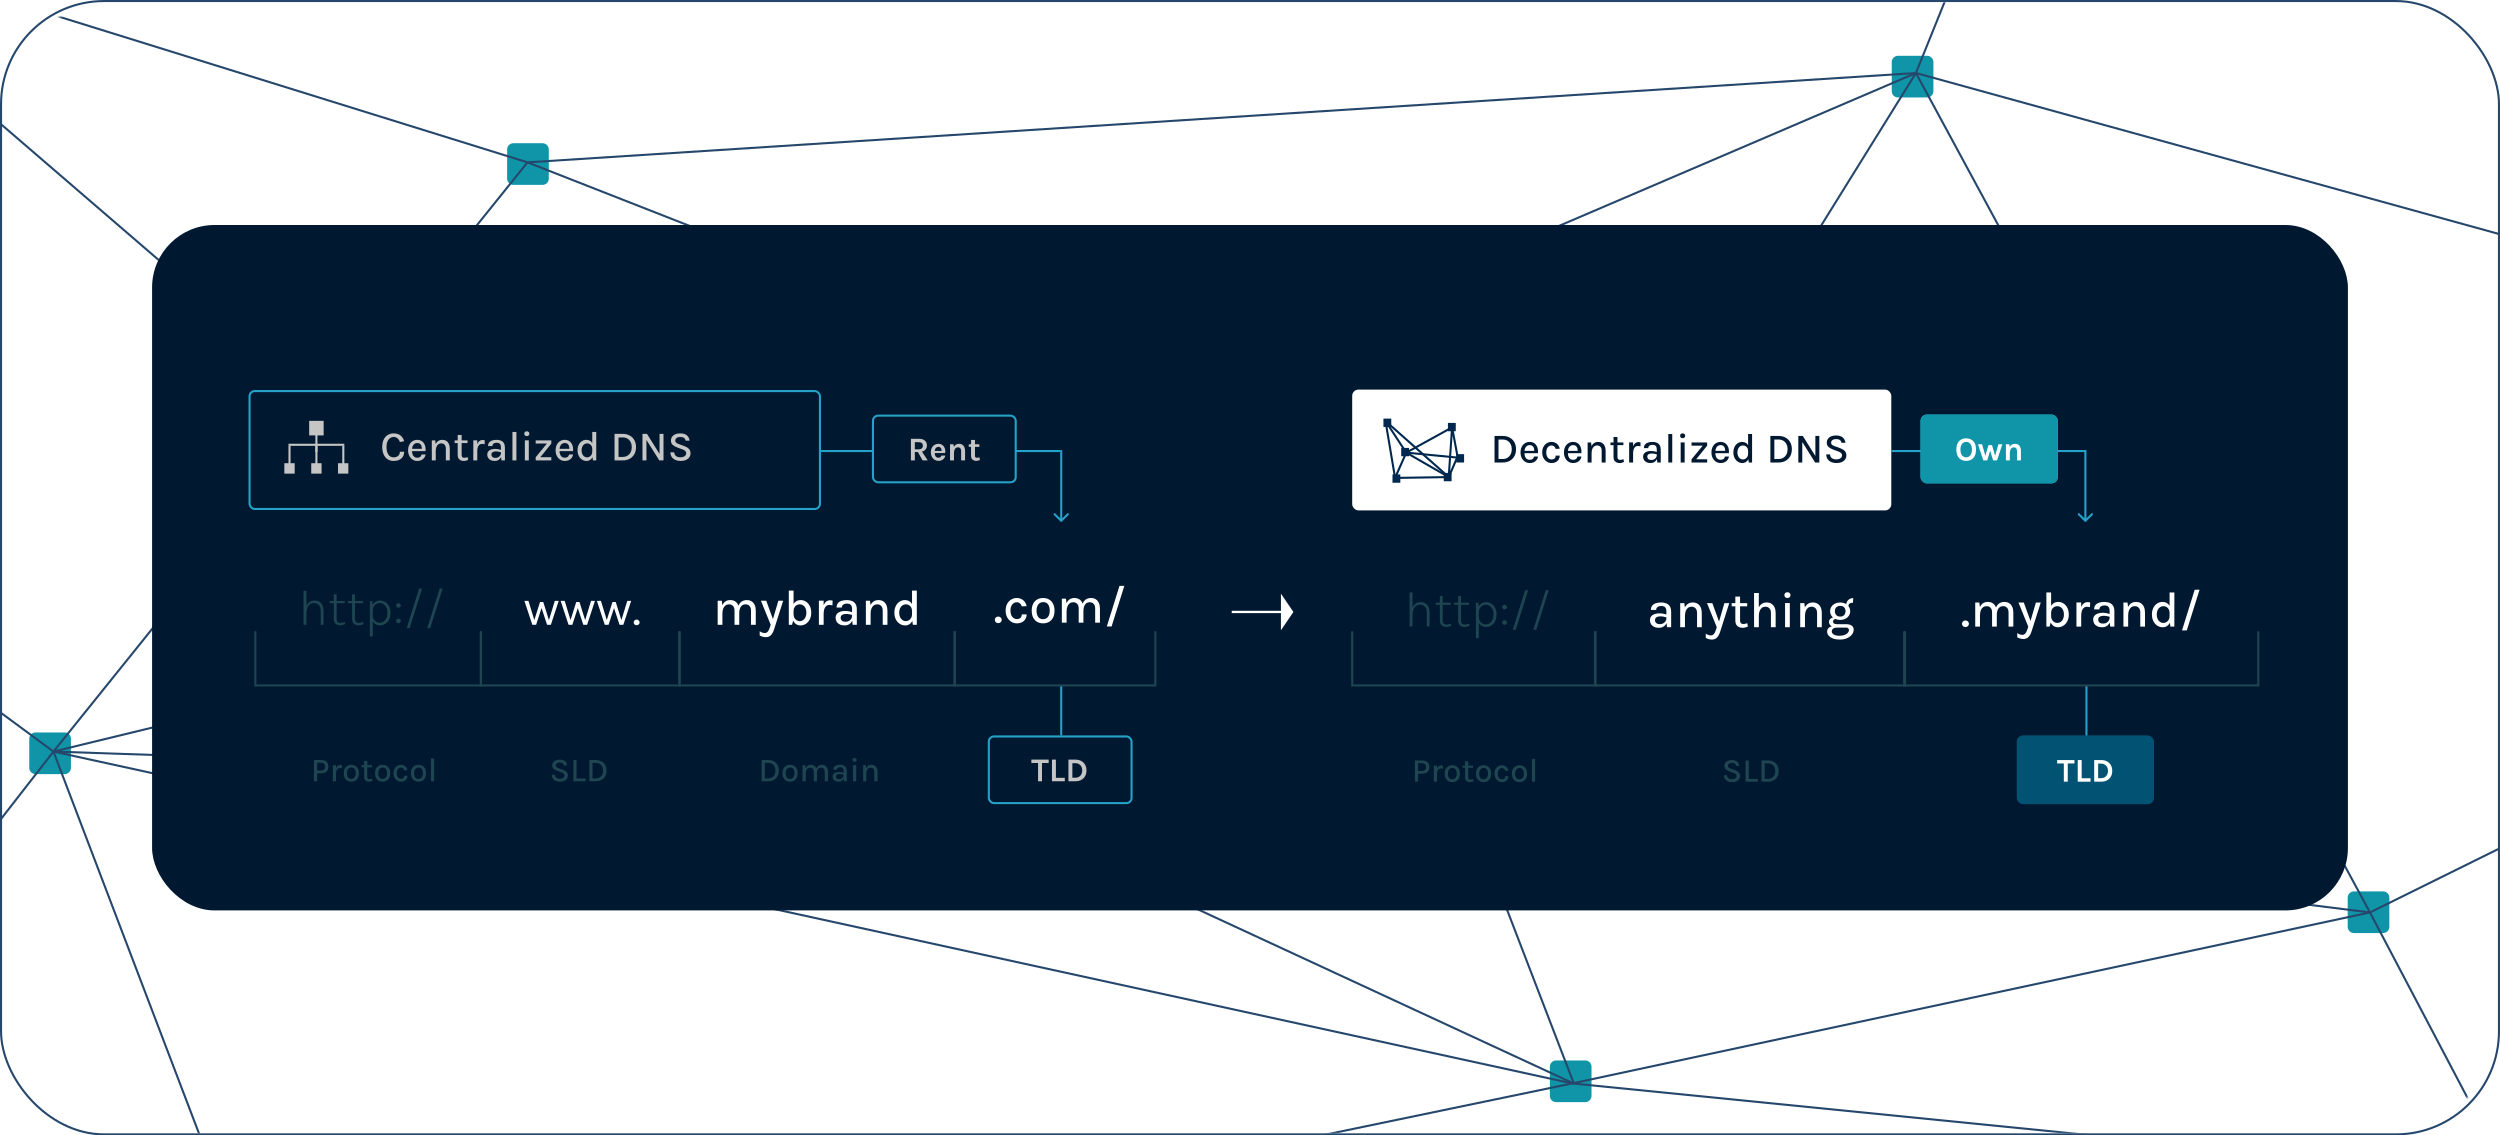 <svg width="100%" viewBox="0 0 1200 545" fill="none" xmlns="http://www.w3.org/2000/svg">
  <rect x="0.5" y="0.5" width="1199" height="544" rx="49.5" stroke="#26476C" />
  <mask id="mask0_494_77" style="mask-type:alpha" maskUnits="userSpaceOnUse" x="0" y="1" width="1200" height="543">
    <rect y="1" width="1200" height="543" rx="56" fill="#091728" />
  </mask>
  <g mask="url(#mask0_494_77)">
    <path
      d="M925.032 26.784H911.032C909.375 26.784 908.032 28.128 908.032 29.784V43.784C908.032 45.441 909.375 46.784 911.032 46.784H925.032C926.689 46.784 928.032 45.441 928.032 43.784V29.784C928.032 28.128 926.689 26.784 925.032 26.784Z"
      fill="#0F95A7" />
    <path
      d="M709.337 372.715H695.337C693.68 372.715 692.337 374.058 692.337 375.715V389.715C692.337 391.372 693.68 392.715 695.337 392.715H709.337C710.994 392.715 712.337 391.372 712.337 389.715V375.715C712.337 374.058 710.994 372.715 709.337 372.715Z"
      fill="#0F95A7" />
    <path
      d="M555.16 183.767H541.16C539.503 183.767 538.16 185.11 538.16 186.767V200.767C538.16 202.424 539.503 203.767 541.16 203.767H555.16C556.817 203.767 558.16 202.424 558.16 200.767V186.767C558.16 185.11 556.817 183.767 555.16 183.767Z"
      fill="#0F95A7" />
    <path
      d="M31.044 351.573H17.044C15.388 351.573 14.044 352.916 14.044 354.573V368.573C14.044 370.229 15.388 371.573 17.044 371.573H31.044C32.701 371.573 34.044 370.229 34.044 368.573V354.573C34.044 352.916 32.701 351.573 31.044 351.573Z"
      fill="#0F95A7" />
    <path
      d="M1143.89 427.869H1129.89C1128.24 427.869 1126.89 429.212 1126.89 430.869V444.869C1126.89 446.526 1128.24 447.869 1129.89 447.869H1143.89C1145.55 447.869 1146.89 446.526 1146.89 444.869V430.869C1146.89 429.212 1145.55 427.869 1143.89 427.869Z"
      fill="#0F95A7" />
    <path
      d="M260.421 68.749H246.421C244.765 68.749 243.421 70.092 243.421 71.749V85.749C243.421 87.406 244.765 88.749 246.421 88.749H260.421C262.078 88.749 263.421 87.406 263.421 85.749V71.749C263.421 70.092 262.078 68.749 260.421 68.749Z"
      fill="#0F95A7" />
    <path
      d="M760.933 509.02H746.933C745.276 509.02 743.933 510.363 743.933 512.02V526.02C743.933 527.677 745.276 529.02 746.933 529.02H760.933C762.589 529.02 763.933 527.677 763.933 526.02V512.02C763.933 510.363 762.589 509.02 760.933 509.02Z"
      fill="#0F95A7" />
    <path d="M253.192 77.93L548.851 193.868" stroke="#26476C" stroke-miterlimit="10" />
    <path d="M253.192 77.93L25.657 360.753" stroke="#26476C" stroke-miterlimit="10" />
    <path d="M754.623 520.043L25.657 360.753" stroke="#26476C" stroke-miterlimit="10" />
    <path d="M703.029 383.738L25.657 360.753" stroke="#26476C" stroke-miterlimit="10" />
    <path d="M703.029 383.738L548.852 193.869" stroke="#26476C" stroke-miterlimit="10" />
    <path d="M703.03 383.738L919.646 35.044" stroke="#26476C" stroke-miterlimit="10" />
    <path d="M703.03 383.738L1137.59 437.971" stroke="#26476C" stroke-miterlimit="10" />
    <path d="M754.624 520.044L1137.59 437.971" stroke="#26476C" stroke-miterlimit="10" />
    <path d="M919.646 35.044L1137.59 437.97" stroke="#26476C" stroke-miterlimit="10" />
    <path d="M919.645 35.044L548.852 193.869" stroke="#26476C" stroke-miterlimit="10" />
    <path d="M919.644 35.044L253.192 77.93" stroke="#26476C" stroke-miterlimit="10" />
    <path d="M253.192 77.93L-22.637 -7.843" stroke="#26476C" stroke-miterlimit="10" />
    <path d="M1262.34 376.317L1137.58 437.971" stroke="#26476C" stroke-miterlimit="10" />
    <path d="M-54.703 301.482L25.658 360.753" stroke="#26476C" stroke-miterlimit="10" />
    <path d="M919.646 35.044L1262.23 129.644" stroke="#26476C" stroke-miterlimit="10" />
    <path d="M936.945 -7.843L919.646 35.044" stroke="#26476C" stroke-miterlimit="10" />
    <path d="M754.624 520.044L557.673 560.944" stroke="#26476C" stroke-miterlimit="10" />
    <path d="M100.291 556.59L25.657 360.753" stroke="#26476C" stroke-miterlimit="10" />
    <path d="M-54.703 464.055L25.658 360.753" stroke="#26476C" stroke-miterlimit="10" />
    <path d="M1199.97 556.591L1137.58 437.971" stroke="#26476C" stroke-miterlimit="10" />
    <path d="M754.624 520.044L1120.29 556.591" stroke="#26476C" stroke-miterlimit="10" />
    <path d="M703.03 383.738L755.461 520.127" stroke="#26476C" stroke-miterlimit="10" />
    <path d="M289.492 288.091H269.492V308.091H289.492V288.091Z" fill="#0F95A7" stroke="#26476C"
      stroke-miterlimit="10" />
    <path d="M278.791 299.272L-65.266 3.017" stroke="#26476C" stroke-miterlimit="10" />
    <path d="M278.791 299.272L703.03 383.738" stroke="#26476C" stroke-miterlimit="10" />
    <path d="M278.791 299.272L755.46 520.127" stroke="#26476C" stroke-miterlimit="10" />
    <path d="M278.79 299.272L25.657 360.753" stroke="#26476C" stroke-miterlimit="10" />
    <path d="M278.791 299.272L548.852 193.869" stroke="#26476C" stroke-miterlimit="10" />
  </g>
  <rect x="73" y="108" width="1054" height="329" rx="30" fill="#001830" />
  <rect x="474.634" y="353.5" width="68.517" height="32" rx="2.5" stroke="#26A1C8" />
  <path
    d="M150.688 375V364.808H154.104C155.24 364.808 156.114 365.091 156.728 365.656C157.341 366.221 157.648 367.003 157.648 368C157.648 368.987 157.341 369.763 156.728 370.328C156.114 370.888 155.24 371.168 154.104 371.168H152.224V375H150.688ZM152.224 369.84H154.104C154.754 369.84 155.248 369.672 155.584 369.336C155.92 369 156.088 368.555 156.088 368C156.088 367.44 155.92 366.987 155.584 366.64C155.248 366.293 154.754 366.12 154.104 366.12H152.224V369.84Z"
    fill="#1F4551" />
  <path
    d="M159.775 375V367.28H161.295V375H159.775ZM160.879 371.56C160.879 370.573 160.98 369.755 161.183 369.104C161.391 368.448 161.679 367.96 162.047 367.64C162.42 367.32 162.857 367.16 163.359 367.16C163.508 367.16 163.647 367.171 163.775 367.192C163.908 367.213 164.039 367.243 164.167 367.28L164.111 368.792C163.967 368.755 163.809 368.723 163.639 368.696C163.473 368.664 163.321 368.648 163.183 368.648C162.745 368.648 162.388 368.765 162.111 369C161.833 369.229 161.628 369.563 161.495 370C161.361 370.432 161.295 370.952 161.295 371.56H160.879Z"
    fill="#1F4551" />
  <path
    d="M168.655 375.208C167.956 375.208 167.33 375.056 166.775 374.752C166.226 374.448 165.791 373.995 165.471 373.392C165.151 372.789 164.991 372.045 164.991 371.16C164.991 370.259 165.151 369.509 165.471 368.912C165.791 368.309 166.226 367.856 166.775 367.552C167.33 367.248 167.956 367.096 168.655 367.096C169.343 367.096 169.962 367.248 170.511 367.552C171.06 367.856 171.492 368.309 171.807 368.912C172.127 369.509 172.287 370.259 172.287 371.16C172.287 372.045 172.127 372.789 171.807 373.392C171.492 373.995 171.06 374.448 170.511 374.752C169.962 375.056 169.343 375.208 168.655 375.208ZM168.607 373.88C169.05 373.88 169.431 373.773 169.751 373.56C170.076 373.347 170.324 373.037 170.495 372.632C170.671 372.221 170.759 371.731 170.759 371.16C170.759 370.285 170.58 369.608 170.223 369.128C169.871 368.648 169.362 368.408 168.695 368.408C168.247 368.408 167.86 368.517 167.535 368.736C167.215 368.949 166.967 369.261 166.791 369.672C166.62 370.077 166.535 370.573 166.535 371.16C166.535 372.019 166.714 372.688 167.071 373.168C167.428 373.643 167.94 373.88 168.607 373.88Z"
    fill="#1F4551" />
  <path
    d="M177.106 375.208C176.669 375.208 176.274 375.125 175.922 374.96C175.57 374.795 175.29 374.547 175.082 374.216C174.879 373.88 174.778 373.459 174.778 372.952V365.208H176.29V372.904C176.29 373.629 176.629 373.992 177.306 373.992C177.514 373.992 177.717 373.971 177.914 373.928C178.111 373.88 178.335 373.811 178.586 373.72L178.802 374.8C178.519 374.917 178.239 375.013 177.962 375.088C177.69 375.168 177.405 375.208 177.106 375.208ZM173.602 368.336V367.304H178.57V368.336H173.602Z"
    fill="#1F4551" />
  <path
    d="M183.671 375.208C182.972 375.208 182.345 375.056 181.791 374.752C181.241 374.448 180.807 373.995 180.487 373.392C180.167 372.789 180.007 372.045 180.007 371.16C180.007 370.259 180.167 369.509 180.487 368.912C180.807 368.309 181.241 367.856 181.791 367.552C182.345 367.248 182.972 367.096 183.671 367.096C184.359 367.096 184.977 367.248 185.527 367.552C186.076 367.856 186.508 368.309 186.823 368.912C187.143 369.509 187.303 370.259 187.303 371.16C187.303 372.045 187.143 372.789 186.823 373.392C186.508 373.995 186.076 374.448 185.527 374.752C184.977 375.056 184.359 375.208 183.671 375.208ZM183.623 373.88C184.065 373.88 184.447 373.773 184.767 373.56C185.092 373.347 185.34 373.037 185.511 372.632C185.687 372.221 185.775 371.731 185.775 371.16C185.775 370.285 185.596 369.608 185.239 369.128C184.887 368.648 184.377 368.408 183.711 368.408C183.263 368.408 182.876 368.517 182.551 368.736C182.231 368.949 181.983 369.261 181.807 369.672C181.636 370.077 181.551 370.573 181.551 371.16C181.551 372.019 181.729 372.688 182.087 373.168C182.444 373.643 182.956 373.88 183.623 373.88Z"
    fill="#1F4551" />
  <path
    d="M192.45 375.208C191.82 375.208 191.234 375.04 190.69 374.704C190.146 374.368 189.708 373.896 189.378 373.288C189.047 372.68 188.882 371.965 188.882 371.144C188.882 370.28 189.047 369.549 189.378 368.952C189.708 368.349 190.146 367.891 190.69 367.576C191.234 367.256 191.82 367.096 192.45 367.096C192.914 367.096 193.327 367.171 193.69 367.32C194.052 367.464 194.364 367.661 194.626 367.912C194.887 368.157 195.098 368.435 195.258 368.744C195.423 369.053 195.538 369.373 195.602 369.704L194.058 369.784C193.946 369.384 193.748 369.064 193.466 368.824C193.188 368.579 192.844 368.456 192.434 368.456C192.087 368.456 191.759 368.555 191.45 368.752C191.146 368.944 190.898 369.24 190.706 369.64C190.519 370.035 190.426 370.536 190.426 371.144C190.426 371.709 190.514 372.192 190.69 372.592C190.866 372.992 191.106 373.299 191.41 373.512C191.714 373.725 192.055 373.832 192.434 373.832C192.978 373.832 193.383 373.701 193.65 373.44C193.922 373.173 194.058 372.808 194.058 372.344H195.602C195.602 372.883 195.476 373.368 195.226 373.8C194.975 374.232 194.612 374.576 194.138 374.832C193.668 375.083 193.106 375.208 192.45 375.208Z"
    fill="#1F4551" />
  <path
    d="M200.889 375.208C200.191 375.208 199.564 375.056 199.009 374.752C198.46 374.448 198.025 373.995 197.705 373.392C197.385 372.789 197.225 372.045 197.225 371.16C197.225 370.259 197.385 369.509 197.705 368.912C198.025 368.309 198.46 367.856 199.009 367.552C199.564 367.248 200.191 367.096 200.889 367.096C201.577 367.096 202.196 367.248 202.745 367.552C203.295 367.856 203.727 368.309 204.041 368.912C204.361 369.509 204.521 370.259 204.521 371.16C204.521 372.045 204.361 372.789 204.041 373.392C203.727 373.995 203.295 374.448 202.745 374.752C202.196 375.056 201.577 375.208 200.889 375.208ZM200.841 373.88C201.284 373.88 201.665 373.773 201.985 373.56C202.311 373.347 202.559 373.037 202.729 372.632C202.905 372.221 202.993 371.731 202.993 371.16C202.993 370.285 202.815 369.608 202.457 369.128C202.105 368.648 201.596 368.408 200.929 368.408C200.481 368.408 200.095 368.517 199.769 368.736C199.449 368.949 199.201 369.261 199.025 369.672C198.855 370.077 198.769 370.573 198.769 371.16C198.769 372.019 198.948 372.688 199.305 373.168C199.663 373.643 200.175 373.88 200.841 373.88Z"
    fill="#1F4551" />
  <path d="M206.868 375V364.064H208.388V375H206.868Z" fill="#1F4551" />
  <path
    d="M268.729 375.208C268.035 375.208 267.398 375.085 266.817 374.84C266.235 374.589 265.766 374.219 265.409 373.728C265.057 373.237 264.873 372.624 264.857 371.888H266.345C266.345 372.331 266.451 372.693 266.665 372.976C266.883 373.259 267.171 373.469 267.529 373.608C267.886 373.741 268.281 373.808 268.713 373.808C269.15 373.808 269.537 373.741 269.873 373.608C270.209 373.475 270.467 373.296 270.649 373.072C270.835 372.848 270.929 372.592 270.929 372.304C270.929 371.915 270.809 371.603 270.569 371.368C270.329 371.128 269.963 370.925 269.473 370.76L267.577 370.056C266.761 369.752 266.139 369.403 265.713 369.008C265.286 368.608 265.073 368.053 265.073 367.344C265.073 366.539 265.387 365.885 266.017 365.384C266.646 364.877 267.531 364.624 268.673 364.624C269.755 364.624 270.595 364.875 271.193 365.376C271.795 365.877 272.139 366.56 272.225 367.424H270.729C270.654 366.987 270.449 366.64 270.113 366.384C269.782 366.128 269.302 366 268.673 366C268.065 366 267.59 366.133 267.249 366.4C266.907 366.661 266.737 366.992 266.737 367.392C266.737 367.723 266.843 367.987 267.057 368.184C267.275 368.381 267.614 368.56 268.073 368.72L270.233 369.512C270.974 369.773 271.553 370.125 271.969 370.568C272.385 371.011 272.593 371.573 272.593 372.256C272.593 372.832 272.443 373.341 272.145 373.784C271.846 374.227 271.409 374.576 270.833 374.832C270.257 375.083 269.555 375.208 268.729 375.208Z"
    fill="#1F4551" />
  <path d="M276.747 364.808V373.672H281.139V375H275.227V364.808H276.747Z" fill="#1F4551" />
  <path
    d="M282.884 364.808H286.004C287.038 364.808 287.937 365.019 288.7 365.44C289.468 365.856 290.065 366.445 290.492 367.208C290.918 367.971 291.132 368.869 291.132 369.904C291.132 370.933 290.918 371.829 290.492 372.592C290.065 373.355 289.468 373.947 288.7 374.368C287.937 374.789 287.038 375 286.004 375H282.884V364.808ZM284.404 366.176V373.656H286.004C286.729 373.656 287.35 373.493 287.868 373.168C288.39 372.843 288.793 372.397 289.076 371.832C289.358 371.267 289.5 370.624 289.5 369.904C289.5 369.184 289.358 368.544 289.076 367.984C288.793 367.419 288.39 366.976 287.868 366.656C287.35 366.336 286.729 366.176 286.004 366.176H284.404Z"
    fill="#1F4551" />
  <path
    d="M365.597 364.808H368.717C369.752 364.808 370.651 365.019 371.413 365.44C372.181 365.856 372.779 366.445 373.205 367.208C373.632 367.971 373.845 368.869 373.845 369.904C373.845 370.933 373.632 371.829 373.205 372.592C372.779 373.355 372.181 373.947 371.413 374.368C370.651 374.789 369.752 375 368.717 375H365.597V364.808ZM367.117 366.176V373.656H368.717C369.443 373.656 370.064 373.493 370.581 373.168C371.104 372.843 371.507 372.397 371.789 371.832C372.072 371.267 372.213 370.624 372.213 369.904C372.213 369.184 372.072 368.544 371.789 367.984C371.507 367.419 371.104 366.976 370.581 366.656C370.064 366.336 369.443 366.176 368.717 366.176H367.117Z"
    fill="#1F4551" />
  <path
    d="M379.243 375.208C378.545 375.208 377.918 375.056 377.363 374.752C376.814 374.448 376.379 373.995 376.059 373.392C375.739 372.789 375.579 372.045 375.579 371.16C375.579 370.259 375.739 369.509 376.059 368.912C376.379 368.309 376.814 367.856 377.363 367.552C377.918 367.248 378.545 367.096 379.243 367.096C379.931 367.096 380.55 367.248 381.099 367.552C381.649 367.856 382.081 368.309 382.395 368.912C382.715 369.509 382.875 370.259 382.875 371.16C382.875 372.045 382.715 372.789 382.395 373.392C382.081 373.995 381.649 374.448 381.099 374.752C380.55 375.056 379.931 375.208 379.243 375.208ZM379.195 373.88C379.638 373.88 380.019 373.773 380.339 373.56C380.665 373.347 380.913 373.037 381.083 372.632C381.259 372.221 381.347 371.731 381.347 371.16C381.347 370.285 381.169 369.608 380.811 369.128C380.459 368.648 379.95 368.408 379.283 368.408C378.835 368.408 378.449 368.517 378.123 368.736C377.803 368.949 377.555 369.261 377.379 369.672C377.209 370.077 377.123 370.573 377.123 371.16C377.123 372.019 377.302 372.688 377.659 373.168C378.017 373.643 378.529 373.88 379.195 373.88Z"
    fill="#1F4551" />
  <path
    d="M395.886 375V370.488C395.886 369.821 395.726 369.317 395.406 368.976C395.092 368.629 394.668 368.456 394.134 368.456C393.494 368.456 392.998 368.707 392.646 369.208C392.3 369.709 392.126 370.429 392.126 371.368H391.462C391.462 370.627 391.534 369.987 391.678 369.448C391.822 368.909 392.028 368.467 392.294 368.12C392.566 367.773 392.889 367.517 393.262 367.352C393.641 367.181 394.062 367.096 394.526 367.096C395.145 367.096 395.668 367.235 396.094 367.512C396.526 367.789 396.854 368.184 397.078 368.696C397.302 369.203 397.414 369.8 397.414 370.488V375H395.886ZM385.222 375V367.304H386.542L386.71 368.752C386.956 368.213 387.292 367.803 387.718 367.52C388.15 367.237 388.657 367.096 389.238 367.096C389.857 367.096 390.38 367.235 390.806 367.512C391.238 367.789 391.566 368.184 391.79 368.696C392.014 369.203 392.126 369.8 392.126 370.488V375H390.614V370.488C390.614 369.821 390.454 369.317 390.134 368.976C389.82 368.629 389.393 368.456 388.854 368.456C388.428 368.456 388.054 368.573 387.734 368.808C387.42 369.037 387.174 369.376 386.998 369.824C386.828 370.267 386.742 370.808 386.742 371.448V375H385.222Z"
    fill="#1F4551" />
  <path
    d="M405.109 375L404.917 373.232V370.024C404.917 369.395 404.786 368.939 404.525 368.656C404.264 368.368 403.85 368.224 403.285 368.224C402.965 368.224 402.68 368.272 402.429 368.368C402.184 368.459 401.989 368.597 401.845 368.784C401.706 368.971 401.637 369.205 401.637 369.488H399.957C399.957 368.923 400.096 368.464 400.373 368.112C400.65 367.76 401.037 367.504 401.533 367.344C402.034 367.179 402.618 367.096 403.285 367.096C403.909 367.096 404.458 367.2 404.933 367.408C405.408 367.611 405.776 367.931 406.037 368.368C406.304 368.805 406.437 369.371 406.437 370.064V375H405.109ZM402.533 375.208C401.888 375.208 401.352 375.096 400.925 374.872C400.498 374.643 400.178 374.344 399.965 373.976C399.757 373.608 399.653 373.216 399.653 372.8C399.653 372.293 399.781 371.877 400.037 371.552C400.298 371.221 400.658 370.976 401.117 370.816C401.576 370.656 402.104 370.576 402.701 370.576C403.112 370.576 403.512 370.613 403.901 370.688C404.29 370.763 404.674 370.861 405.053 370.984V371.904C404.744 371.792 404.4 371.704 404.021 371.64C403.648 371.571 403.298 371.536 402.973 371.536C402.488 371.536 402.082 371.632 401.757 371.824C401.432 372.016 401.269 372.341 401.269 372.8C401.269 373.136 401.397 373.427 401.653 373.672C401.909 373.912 402.314 374.032 402.869 374.032C403.274 374.032 403.632 373.941 403.941 373.76C404.25 373.573 404.49 373.341 404.661 373.064C404.832 372.787 404.917 372.509 404.917 372.232H405.285C405.285 372.765 405.176 373.259 404.957 373.712C404.744 374.16 404.432 374.523 404.021 374.8C403.61 375.072 403.114 375.208 402.533 375.208Z"
    fill="#1F4551" />
  <path
    d="M410.212 365.664C409.908 365.664 409.668 365.581 409.492 365.416C409.321 365.245 409.236 365.016 409.236 364.728C409.236 364.451 409.321 364.232 409.492 364.072C409.668 363.907 409.908 363.824 410.212 363.824C410.51 363.824 410.745 363.907 410.916 364.072C411.092 364.232 411.18 364.451 411.18 364.728C411.18 365.016 411.092 365.245 410.916 365.416C410.745 365.581 410.51 365.664 410.212 365.664ZM409.452 375V367.28H410.972V375H409.452Z"
    fill="#1F4551" />
  <path
    d="M419.693 375V370.488C419.693 369.821 419.533 369.317 419.213 368.976C418.898 368.629 418.471 368.456 417.933 368.456C417.506 368.456 417.133 368.573 416.813 368.808C416.498 369.037 416.253 369.376 416.077 369.824C415.906 370.267 415.821 370.808 415.821 371.448H415.277C415.277 370.504 415.397 369.709 415.637 369.064C415.882 368.419 416.231 367.931 416.685 367.6C417.138 367.264 417.682 367.096 418.317 367.096C418.935 367.096 419.458 367.235 419.885 367.512C420.317 367.789 420.645 368.184 420.869 368.696C421.093 369.203 421.205 369.8 421.205 370.488V375H419.693ZM414.301 375V367.304H415.621L415.821 368.968V375H414.301Z"
    fill="#1F4551" />
  <path d="M495.05 366.248V364.616H503.37V366.248H499.73L500.154 365.816V375H498.266V365.816L498.69 366.248H495.05Z"
    fill="#C5C5C5" />
  <path d="M506.83 364.616V373.352H511.102V375H504.942V364.616H506.83Z" fill="#C5C5C5" />
  <path
    d="M512.848 364.616H516.208C517.264 364.616 518.19 364.829 518.984 365.256C519.779 365.677 520.398 366.277 520.84 367.056C521.283 367.835 521.504 368.755 521.504 369.816C521.504 370.867 521.283 371.781 520.84 372.56C520.398 373.333 519.779 373.933 518.984 374.36C518.19 374.787 517.264 375 516.208 375H512.848V364.616ZM514.736 366.328V373.304H516.208C516.88 373.304 517.459 373.152 517.944 372.848C518.435 372.544 518.811 372.131 519.072 371.608C519.339 371.08 519.472 370.483 519.472 369.816C519.472 369.139 519.339 368.539 519.072 368.016C518.811 367.493 518.435 367.083 517.944 366.784C517.459 366.48 516.88 366.328 516.208 366.328H514.736Z"
    fill="#C5C5C5" />
  <line x1="509.386" y1="353" x2="509.386" y2="329" stroke="#26A1C8" />
  <path d="M122.579 303V329H230.826V303" stroke="#1F4551" stroke-miterlimit="10" />
  <path d="M230.826 303V329H326.163V303" stroke="#1F4551" stroke-miterlimit="10" />
  <path d="M326.163 303V329H458.245V303" stroke="#1F4551" stroke-miterlimit="10" />
  <path d="M458.245 303V329H554.575V303" stroke="#1F4551" stroke-miterlimit="10" />
  <path
    d="M153.945 299.895V293.187C153.945 291.979 153.653 291.055 153.069 290.415C152.493 289.775 151.697 289.455 150.681 289.455C149.937 289.455 149.293 289.659 148.749 290.067C148.213 290.475 147.801 291.047 147.513 291.783C147.233 292.519 147.093 293.379 147.093 294.363H146.481C146.481 293.115 146.649 292.035 146.985 291.123C147.329 290.203 147.833 289.495 148.497 288.999C149.169 288.495 150.001 288.243 150.993 288.243C151.873 288.243 152.633 288.439 153.273 288.831C153.921 289.223 154.421 289.791 154.773 290.535C155.125 291.271 155.301 292.155 155.301 293.187V299.895H153.945ZM145.701 299.895V283.575H147.093V299.895H145.701Z"
    fill="#1F4551" />
  <path
    d="M163.275 300.159C162.683 300.159 162.155 300.043 161.691 299.811C161.235 299.579 160.875 299.235 160.611 298.779C160.355 298.323 160.227 297.759 160.227 297.087V285.267H161.583V297.063C161.583 298.359 162.183 299.007 163.383 299.007C163.735 299.007 164.071 298.967 164.391 298.887C164.711 298.807 165.071 298.695 165.471 298.551L165.663 299.571C165.271 299.747 164.879 299.887 164.487 299.991C164.095 300.103 163.691 300.159 163.275 300.159ZM158.271 289.515V288.507H165.435V289.515H158.271Z"
    fill="#1F4551" />
  <path
    d="M172.064 300.159C171.472 300.159 170.944 300.043 170.48 299.811C170.024 299.579 169.664 299.235 169.4 298.779C169.144 298.323 169.016 297.759 169.016 297.087V285.267H170.372V297.063C170.372 298.359 170.972 299.007 172.172 299.007C172.524 299.007 172.86 298.967 173.18 298.887C173.5 298.807 173.86 298.695 174.26 298.551L174.452 299.571C174.06 299.747 173.668 299.887 173.276 299.991C172.884 300.103 172.48 300.159 172.064 300.159ZM167.06 289.515V288.507H174.224V289.515H167.06Z"
    fill="#1F4551" />
  <path
    d="M182.425 300.159C181.593 300.159 180.861 299.963 180.229 299.571C179.605 299.179 179.117 298.615 178.765 297.879C178.421 297.143 178.249 296.259 178.249 295.227H178.921C178.921 296.035 179.081 296.715 179.401 297.267C179.729 297.811 180.149 298.223 180.661 298.503C181.181 298.783 181.729 298.923 182.305 298.923C182.937 298.923 183.533 298.739 184.093 298.371C184.653 298.003 185.109 297.467 185.461 296.763C185.813 296.051 185.989 295.187 185.989 294.171C185.989 293.171 185.821 292.323 185.485 291.627C185.149 290.923 184.701 290.387 184.141 290.019C183.589 289.643 182.981 289.455 182.317 289.455C181.741 289.455 181.193 289.599 180.673 289.887C180.153 290.175 179.729 290.599 179.401 291.159C179.081 291.711 178.921 292.399 178.921 293.223H178.249C178.249 292.167 178.429 291.267 178.789 290.523C179.157 289.779 179.657 289.215 180.289 288.831C180.921 288.439 181.637 288.243 182.437 288.243C183.325 288.243 184.149 288.483 184.909 288.963C185.669 289.435 186.281 290.115 186.745 291.003C187.209 291.883 187.441 292.939 187.441 294.171C187.441 295.419 187.205 296.491 186.733 297.387C186.269 298.283 185.653 298.971 184.885 299.451C184.125 299.923 183.305 300.159 182.425 300.159ZM177.529 305.511V288.507H178.705L178.921 291.099V305.511H177.529Z"
    fill="#1F4551" />
  <path
    d="M190.148 298.059C190.148 297.771 190.252 297.515 190.46 297.291C190.676 297.067 190.94 296.955 191.252 296.955C191.572 296.955 191.844 297.067 192.068 297.291C192.292 297.515 192.404 297.771 192.404 298.059C192.404 298.355 192.292 298.607 192.068 298.815C191.844 299.023 191.572 299.127 191.252 299.127C190.94 299.127 190.676 299.023 190.46 298.815C190.252 298.607 190.148 298.355 190.148 298.059ZM190.148 290.619C190.148 290.331 190.252 290.075 190.46 289.851C190.676 289.627 190.94 289.515 191.252 289.515C191.572 289.515 191.844 289.627 192.068 289.851C192.292 290.075 192.404 290.331 192.404 290.619C192.404 290.915 192.292 291.167 192.068 291.375C191.844 291.583 191.572 291.687 191.252 291.687C190.94 291.687 190.676 291.583 190.46 291.375C190.252 291.167 190.148 290.915 190.148 290.619Z"
    fill="#1F4551" />
  <path d="M195.222 301.527L201.174 282.519H202.602L196.602 301.527H195.222Z" fill="#1F4551" />
  <path d="M205.089 301.527L211.041 282.519H212.469L206.469 301.527H205.089Z" fill="#1F4551" />
  <path
    d="M251.719 288.423H253.663L256.591 297.999H256.351L259.207 288.975H260.767L263.599 298.023H263.383L266.311 288.423H268.183L264.415 299.895H262.591L259.807 291.423H260.095L257.335 299.895H255.511L251.719 288.423Z"
    fill="white" />
  <path
    d="M269.109 288.423H271.053L273.981 297.999H273.741L276.597 288.975H278.157L280.989 298.023H280.773L283.701 288.423H285.573L281.805 299.895H279.981L277.197 291.423H277.485L274.725 299.895H272.901L269.109 288.423Z"
    fill="white" />
  <path
    d="M286.5 288.423H288.444L291.372 297.999H291.132L293.988 288.975H295.548L298.38 298.023H298.164L301.092 288.423H302.964L299.196 299.895H297.372L294.588 291.423H294.876L292.116 299.895H290.292L286.5 288.423Z"
    fill="white" />
  <path
    d="M304.178 298.779C304.178 298.403 304.31 298.079 304.574 297.807C304.838 297.535 305.17 297.399 305.57 297.399C305.97 297.399 306.31 297.535 306.59 297.807C306.87 298.079 307.01 298.403 307.01 298.779C307.01 299.155 306.87 299.471 306.59 299.727C306.31 299.983 305.97 300.111 305.57 300.111C305.17 300.111 304.838 299.983 304.574 299.727C304.31 299.463 304.178 299.147 304.178 298.779Z"
    fill="white" />
  <path
    d="M360.478 299.895V293.127C360.478 292.127 360.238 291.371 359.758 290.859C359.286 290.339 358.65 290.079 357.85 290.079C356.89 290.079 356.146 290.455 355.618 291.207C355.098 291.959 354.838 293.039 354.838 294.447H353.842C353.842 293.335 353.95 292.375 354.166 291.567C354.382 290.759 354.69 290.095 355.09 289.575C355.498 289.055 355.982 288.671 356.542 288.423C357.11 288.167 357.742 288.039 358.438 288.039C359.366 288.039 360.15 288.247 360.79 288.663C361.438 289.079 361.93 289.671 362.266 290.439C362.602 291.199 362.77 292.095 362.77 293.127V299.895H360.478ZM344.482 299.895V288.351H346.462L346.714 290.523C347.082 289.715 347.586 289.099 348.226 288.675C348.874 288.251 349.634 288.039 350.506 288.039C351.434 288.039 352.218 288.247 352.858 288.663C353.506 289.079 353.998 289.671 354.334 290.439C354.67 291.199 354.838 292.095 354.838 293.127V299.895H352.57V293.127C352.57 292.127 352.33 291.371 351.85 290.859C351.378 290.339 350.738 290.079 349.93 290.079C349.29 290.079 348.73 290.255 348.25 290.607C347.778 290.951 347.41 291.459 347.146 292.131C346.89 292.795 346.762 293.607 346.762 294.567V299.895H344.482Z"
    fill="white" />
  <path
    d="M365.24 288.351H367.796L371.276 297.903H370.808L373.604 288.351H375.932L371.552 302.115C371.152 303.363 370.636 304.295 370.004 304.911C369.38 305.535 368.596 305.847 367.652 305.847C367.124 305.847 366.616 305.779 366.128 305.643C365.648 305.507 365.156 305.307 364.652 305.043V302.991C365.084 303.295 365.5 303.515 365.9 303.651C366.3 303.787 366.716 303.855 367.148 303.855C367.58 303.855 367.948 303.723 368.252 303.459C368.564 303.203 368.824 302.859 369.032 302.427C369.248 302.003 369.432 301.539 369.584 301.035L369.932 299.895L365.24 288.351Z"
    fill="white" />
  <path
    d="M384.187 300.207C383.435 300.207 382.751 300.007 382.135 299.607C381.527 299.199 381.039 298.599 380.671 297.807C380.311 297.015 380.131 296.043 380.131 294.891H380.911C380.911 295.563 381.055 296.143 381.343 296.631C381.639 297.119 382.015 297.495 382.471 297.759C382.927 298.015 383.403 298.143 383.899 298.143C384.491 298.143 385.023 297.979 385.495 297.651C385.975 297.323 386.355 296.855 386.635 296.247C386.923 295.631 387.067 294.907 387.067 294.075C387.067 293.251 386.927 292.543 386.647 291.951C386.367 291.351 385.987 290.891 385.507 290.571C385.027 290.243 384.483 290.079 383.875 290.079C383.363 290.079 382.879 290.203 382.423 290.451C381.975 290.699 381.611 291.067 381.331 291.555C381.051 292.035 380.911 292.623 380.911 293.319H380.131C380.131 292.191 380.307 291.235 380.659 290.451C381.011 289.667 381.499 289.071 382.123 288.663C382.755 288.247 383.495 288.039 384.343 288.039C385.263 288.039 386.103 288.287 386.863 288.783C387.631 289.271 388.243 289.967 388.699 290.871C389.163 291.775 389.395 292.843 389.395 294.075C389.395 295.315 389.159 296.395 388.687 297.315C388.215 298.227 387.583 298.939 386.791 299.451C386.007 299.955 385.139 300.207 384.187 300.207ZM378.631 299.895V283.491H380.911V297.123L380.179 299.895H378.631Z"
    fill="white" />
  <path
    d="M393.068 299.895V288.315H395.348V299.895H393.068ZM394.724 294.735C394.724 293.255 394.876 292.027 395.18 291.051C395.492 290.067 395.924 289.335 396.476 288.855C397.036 288.375 397.692 288.135 398.444 288.135C398.668 288.135 398.876 288.151 399.068 288.183C399.268 288.215 399.464 288.259 399.656 288.315L399.572 290.583C399.356 290.527 399.12 290.479 398.864 290.439C398.616 290.391 398.388 290.367 398.18 290.367C397.524 290.367 396.988 290.543 396.572 290.895C396.156 291.239 395.848 291.739 395.648 292.395C395.448 293.043 395.348 293.823 395.348 294.735H394.724Z"
    fill="white" />
  <path
    d="M409.281 299.895L408.993 297.243V292.431C408.993 291.487 408.797 290.803 408.405 290.379C408.013 289.947 407.393 289.731 406.545 289.731C406.065 289.731 405.637 289.803 405.261 289.947C404.893 290.083 404.601 290.291 404.385 290.571C404.177 290.851 404.073 291.203 404.073 291.627H401.553C401.553 290.779 401.761 290.091 402.177 289.563C402.593 289.035 403.173 288.651 403.917 288.411C404.669 288.163 405.545 288.039 406.545 288.039C407.481 288.039 408.305 288.195 409.017 288.507C409.729 288.811 410.281 289.291 410.673 289.947C411.073 290.603 411.273 291.451 411.273 292.491V299.895H409.281ZM405.417 300.207C404.449 300.207 403.645 300.039 403.005 299.703C402.365 299.359 401.885 298.911 401.565 298.359C401.253 297.807 401.097 297.219 401.097 296.595C401.097 295.835 401.289 295.211 401.673 294.723C402.065 294.227 402.605 293.859 403.293 293.619C403.981 293.379 404.773 293.259 405.669 293.259C406.285 293.259 406.885 293.315 407.469 293.427C408.053 293.539 408.629 293.687 409.197 293.871V295.251C408.733 295.083 408.217 294.951 407.649 294.855C407.089 294.751 406.565 294.699 406.077 294.699C405.349 294.699 404.741 294.843 404.253 295.131C403.765 295.419 403.521 295.907 403.521 296.595C403.521 297.099 403.713 297.535 404.097 297.903C404.481 298.263 405.089 298.443 405.921 298.443C406.529 298.443 407.065 298.307 407.529 298.035C407.993 297.755 408.353 297.407 408.609 296.991C408.865 296.575 408.993 296.159 408.993 295.743H409.545C409.545 296.543 409.381 297.283 409.053 297.963C408.733 298.635 408.265 299.179 407.649 299.595C407.033 300.003 406.289 300.207 405.417 300.207Z"
    fill="white" />
  <path
    d="M423.703 299.895V293.127C423.703 292.127 423.463 291.371 422.983 290.859C422.511 290.339 421.871 290.079 421.063 290.079C420.423 290.079 419.863 290.255 419.383 290.607C418.911 290.951 418.543 291.459 418.279 292.131C418.023 292.795 417.895 293.607 417.895 294.567H417.079C417.079 293.151 417.259 291.959 417.619 290.991C417.987 290.023 418.511 289.291 419.191 288.795C419.871 288.291 420.687 288.039 421.639 288.039C422.567 288.039 423.351 288.247 423.991 288.663C424.639 289.079 425.131 289.671 425.467 290.439C425.803 291.199 425.971 292.095 425.971 293.127V299.895H423.703ZM415.615 299.895V288.351H417.595L417.895 290.847V299.895H415.615Z"
    fill="white" />
  <path
    d="M434.499 300.207C433.555 300.207 432.687 299.955 431.895 299.451C431.103 298.939 430.471 298.227 429.999 297.315C429.535 296.395 429.303 295.315 429.303 294.075C429.303 292.843 429.531 291.775 429.987 290.871C430.451 289.967 431.063 289.271 431.823 288.783C432.583 288.287 433.427 288.039 434.355 288.039C435.203 288.039 435.943 288.247 436.575 288.663C437.207 289.071 437.695 289.667 438.039 290.451C438.391 291.235 438.567 292.191 438.567 293.319H437.775C437.775 292.623 437.635 292.035 437.355 291.555C437.075 291.067 436.711 290.699 436.263 290.451C435.815 290.203 435.335 290.079 434.823 290.079C434.223 290.079 433.679 290.243 433.191 290.571C432.711 290.891 432.327 291.351 432.039 291.951C431.759 292.543 431.619 293.251 431.619 294.075C431.619 294.907 431.759 295.631 432.039 296.247C432.327 296.855 432.711 297.323 433.191 297.651C433.679 297.979 434.219 298.143 434.811 298.143C435.299 298.143 435.767 298.015 436.215 297.759C436.671 297.495 437.043 297.119 437.331 296.631C437.627 296.143 437.775 295.563 437.775 294.891H438.567C438.567 296.043 438.383 297.015 438.015 297.807C437.655 298.599 437.167 299.199 436.551 299.607C435.935 300.007 435.251 300.207 434.499 300.207ZM438.171 299.895L437.775 297.123V283.491H440.067V299.895H438.171Z"
    fill="white" />
  <path
    d="M477.512 297.551C477.512 297.103 477.664 296.723 477.968 296.411C478.28 296.099 478.672 295.943 479.144 295.943C479.616 295.943 480.016 296.099 480.344 296.411C480.672 296.723 480.836 297.103 480.836 297.551C480.836 297.991 480.672 298.363 480.344 298.667C480.016 298.963 479.616 299.111 479.144 299.111C478.672 299.111 478.28 298.959 477.968 298.655C477.664 298.351 477.512 297.983 477.512 297.551Z"
    fill="white" />
  <path
    d="M488.056 299.207C487.112 299.207 486.232 298.955 485.416 298.451C484.6 297.947 483.944 297.239 483.448 296.327C482.952 295.415 482.704 294.343 482.704 293.111C482.704 291.815 482.952 290.719 483.448 289.823C483.944 288.919 484.6 288.231 485.416 287.759C486.232 287.279 487.112 287.039 488.056 287.039C488.752 287.039 489.372 287.151 489.916 287.375C490.46 287.591 490.928 287.887 491.32 288.263C491.712 288.631 492.028 289.047 492.268 289.511C492.516 289.975 492.688 290.455 492.784 290.951L490.468 291.071C490.3 290.471 490.004 289.991 489.58 289.631C489.164 289.263 488.648 289.079 488.032 289.079C487.512 289.079 487.02 289.227 486.556 289.523C486.1 289.811 485.728 290.255 485.44 290.855C485.16 291.447 485.02 292.199 485.02 293.111C485.02 293.959 485.152 294.683 485.416 295.283C485.68 295.883 486.04 296.343 486.496 296.663C486.952 296.983 487.464 297.143 488.032 297.143C488.848 297.143 489.456 296.947 489.856 296.555C490.264 296.155 490.468 295.607 490.468 294.911H492.784C492.784 295.719 492.596 296.447 492.22 297.095C491.844 297.743 491.3 298.259 490.588 298.643C489.884 299.019 489.04 299.207 488.056 299.207Z"
    fill="white" />
  <path
    d="M500.715 299.207C499.667 299.207 498.727 298.979 497.895 298.523C497.071 298.067 496.419 297.387 495.939 296.483C495.459 295.579 495.219 294.463 495.219 293.135C495.219 291.783 495.459 290.659 495.939 289.763C496.419 288.859 497.071 288.179 497.895 287.723C498.727 287.267 499.667 287.039 500.715 287.039C501.747 287.039 502.675 287.267 503.499 287.723C504.323 288.179 504.971 288.859 505.443 289.763C505.923 290.659 506.163 291.783 506.163 293.135C506.163 294.463 505.923 295.579 505.443 296.483C504.971 297.387 504.323 298.067 503.499 298.523C502.675 298.979 501.747 299.207 500.715 299.207ZM500.643 297.215C501.307 297.215 501.879 297.055 502.359 296.735C502.847 296.415 503.219 295.951 503.475 295.343C503.739 294.727 503.871 293.991 503.871 293.135C503.871 291.823 503.603 290.807 503.067 290.087C502.539 289.367 501.775 289.007 500.775 289.007C500.103 289.007 499.523 289.171 499.035 289.499C498.555 289.819 498.183 290.287 497.919 290.903C497.663 291.511 497.535 292.255 497.535 293.135C497.535 294.423 497.803 295.427 498.339 296.147C498.875 296.859 499.643 297.215 500.643 297.215Z"
    fill="white" />
  <path
    d="M525.68 298.895V292.127C525.68 291.127 525.44 290.371 524.96 289.859C524.488 289.339 523.852 289.079 523.052 289.079C522.092 289.079 521.348 289.455 520.82 290.207C520.3 290.959 520.04 292.039 520.04 293.447H519.044C519.044 292.335 519.152 291.375 519.368 290.567C519.584 289.759 519.892 289.095 520.292 288.575C520.7 288.055 521.184 287.671 521.744 287.423C522.312 287.167 522.944 287.039 523.64 287.039C524.568 287.039 525.352 287.247 525.992 287.663C526.64 288.079 527.132 288.671 527.468 289.439C527.804 290.199 527.972 291.095 527.972 292.127V298.895H525.68ZM509.684 298.895V287.351H511.664L511.916 289.523C512.284 288.715 512.788 288.099 513.428 287.675C514.076 287.251 514.836 287.039 515.708 287.039C516.636 287.039 517.42 287.247 518.06 287.663C518.708 288.079 519.2 288.671 519.536 289.439C519.872 290.199 520.04 291.095 520.04 292.127V298.895H517.772V292.127C517.772 291.127 517.532 290.371 517.052 289.859C516.58 289.339 515.94 289.079 515.132 289.079C514.492 289.079 513.932 289.255 513.452 289.607C512.98 289.951 512.612 290.459 512.348 291.131C512.092 291.795 511.964 292.607 511.964 293.567V298.895H509.684Z"
    fill="white" />
  <path d="M531.27 300.707L537.354 281.207H539.682L533.562 300.707H531.27Z" fill="white" />
  <rect x="119.786" y="187.71" width="273.779" height="56.595" rx="2.5" stroke="#26A1C8" />
  <path
    d="M188.954 221.26C187.827 221.26 186.854 220.987 186.034 220.44C185.22 219.887 184.59 219.11 184.144 218.11C183.697 217.103 183.474 215.923 183.474 214.57C183.474 213.143 183.71 211.947 184.184 210.98C184.657 210.007 185.307 209.273 186.134 208.78C186.967 208.28 187.907 208.03 188.954 208.03C190.36 208.03 191.48 208.38 192.314 209.08C193.147 209.773 193.7 210.677 193.974 211.79L191.944 212.18C191.704 211.44 191.324 210.85 190.804 210.41C190.284 209.963 189.667 209.74 188.954 209.74C188.327 209.74 187.754 209.92 187.234 210.28C186.714 210.64 186.297 211.18 185.984 211.9C185.67 212.613 185.514 213.503 185.514 214.57C185.514 215.557 185.644 216.423 185.904 217.17C186.164 217.91 186.547 218.487 187.054 218.9C187.56 219.313 188.194 219.52 188.954 219.52C189.88 219.52 190.61 219.273 191.144 218.78C191.677 218.28 191.944 217.63 191.944 216.83H193.994C193.994 217.763 193.784 218.56 193.364 219.22C192.95 219.873 192.367 220.377 191.614 220.73C190.86 221.083 189.974 221.26 188.954 221.26Z"
    fill="#C5C5C5" />
  <path
    d="M200.305 221.26C199.479 221.26 198.732 221.047 198.065 220.62C197.399 220.193 196.869 219.6 196.475 218.84C196.089 218.08 195.895 217.2 195.895 216.2C195.895 215.14 196.089 214.233 196.475 213.48C196.862 212.72 197.389 212.137 198.055 211.73C198.722 211.323 199.472 211.12 200.305 211.12C201.052 211.12 201.692 211.273 202.225 211.58C202.759 211.88 203.189 212.287 203.515 212.8C203.842 213.307 204.065 213.883 204.185 214.53C204.312 215.177 204.335 215.843 204.255 216.53H197.415V215.43H202.955L202.495 215.73C202.515 215.37 202.495 215.01 202.435 214.65C202.382 214.29 202.275 213.96 202.115 213.66C201.955 213.353 201.729 213.11 201.435 212.93C201.149 212.743 200.782 212.65 200.335 212.65C199.775 212.65 199.305 212.79 198.925 213.07C198.552 213.35 198.269 213.727 198.075 214.2C197.882 214.667 197.785 215.18 197.785 215.74V216.51C197.785 217.13 197.879 217.68 198.065 218.16C198.252 218.64 198.529 219.02 198.895 219.3C199.269 219.573 199.739 219.71 200.305 219.71C200.859 219.71 201.315 219.58 201.675 219.32C202.042 219.06 202.269 218.67 202.355 218.15H204.295C204.195 218.777 203.965 219.323 203.605 219.79C203.245 220.257 202.782 220.62 202.215 220.88C201.655 221.133 201.019 221.26 200.305 221.26Z"
    fill="#C5C5C5" />
  <path
    d="M214.006 221V215.36C214.006 214.527 213.806 213.897 213.406 213.47C213.012 213.037 212.479 212.82 211.806 212.82C211.272 212.82 210.806 212.967 210.406 213.26C210.012 213.547 209.706 213.97 209.486 214.53C209.272 215.083 209.166 215.76 209.166 216.56H208.486C208.486 215.38 208.636 214.387 208.936 213.58C209.242 212.773 209.679 212.163 210.246 211.75C210.812 211.33 211.492 211.12 212.286 211.12C213.059 211.12 213.712 211.293 214.246 211.64C214.786 211.987 215.196 212.48 215.476 213.12C215.756 213.753 215.896 214.5 215.896 215.36V221H214.006ZM207.266 221V211.38H208.916L209.166 213.46V221H207.266Z"
    fill="#C5C5C5" />
  <path
    d="M222.602 221.26C222.055 221.26 221.562 221.157 221.122 220.95C220.682 220.743 220.332 220.433 220.072 220.02C219.818 219.6 219.692 219.073 219.692 218.44V208.76H221.582V218.38C221.582 219.287 222.005 219.74 222.852 219.74C223.112 219.74 223.365 219.713 223.612 219.66C223.858 219.6 224.138 219.513 224.452 219.4L224.722 220.75C224.368 220.897 224.018 221.017 223.672 221.11C223.332 221.21 222.975 221.26 222.602 221.26ZM218.222 212.67V211.38H224.432V212.67H218.222Z"
    fill="#C5C5C5" />
  <path
    d="M227.187 221V211.35H229.087V221H227.187ZM228.567 216.7C228.567 215.467 228.694 214.443 228.947 213.63C229.207 212.81 229.567 212.2 230.027 211.8C230.494 211.4 231.041 211.2 231.667 211.2C231.854 211.2 232.027 211.213 232.187 211.24C232.354 211.267 232.517 211.303 232.677 211.35L232.607 213.24C232.427 213.193 232.231 213.153 232.017 213.12C231.811 213.08 231.621 213.06 231.447 213.06C230.901 213.06 230.454 213.207 230.107 213.5C229.761 213.787 229.504 214.203 229.337 214.75C229.171 215.29 229.087 215.94 229.087 216.7H228.567Z"
    fill="#C5C5C5" />
  <path
    d="M240.698 221L240.458 218.79V214.78C240.458 213.993 240.295 213.423 239.968 213.07C239.641 212.71 239.125 212.53 238.418 212.53C238.018 212.53 237.661 212.59 237.348 212.71C237.041 212.823 236.798 212.997 236.618 213.23C236.445 213.463 236.358 213.757 236.358 214.11H234.258C234.258 213.403 234.431 212.83 234.778 212.39C235.125 211.95 235.608 211.63 236.228 211.43C236.855 211.223 237.585 211.12 238.418 211.12C239.198 211.12 239.885 211.25 240.478 211.51C241.071 211.763 241.531 212.163 241.858 212.71C242.191 213.257 242.358 213.963 242.358 214.83V221H240.698ZM237.478 221.26C236.671 221.26 236.001 221.12 235.468 220.84C234.935 220.553 234.535 220.18 234.268 219.72C234.008 219.26 233.878 218.77 233.878 218.25C233.878 217.617 234.038 217.097 234.358 216.69C234.685 216.277 235.135 215.97 235.708 215.77C236.281 215.57 236.941 215.47 237.688 215.47C238.201 215.47 238.701 215.517 239.188 215.61C239.675 215.703 240.155 215.827 240.628 215.98V217.13C240.241 216.99 239.811 216.88 239.338 216.8C238.871 216.713 238.435 216.67 238.028 216.67C237.421 216.67 236.915 216.79 236.508 217.03C236.101 217.27 235.898 217.677 235.898 218.25C235.898 218.67 236.058 219.033 236.378 219.34C236.698 219.64 237.205 219.79 237.898 219.79C238.405 219.79 238.851 219.677 239.238 219.45C239.625 219.217 239.925 218.927 240.138 218.58C240.351 218.233 240.458 217.887 240.458 217.54H240.918C240.918 218.207 240.781 218.823 240.508 219.39C240.241 219.95 239.851 220.403 239.338 220.75C238.825 221.09 238.205 221.26 237.478 221.26Z"
    fill="#C5C5C5" />
  <path d="M245.976 221V207.33H247.876V221H245.976Z" fill="#C5C5C5" />
  <path
    d="M252.877 209.33C252.497 209.33 252.197 209.227 251.977 209.02C251.764 208.807 251.657 208.52 251.657 208.16C251.657 207.813 251.764 207.54 251.977 207.34C252.197 207.133 252.497 207.03 252.877 207.03C253.251 207.03 253.544 207.133 253.757 207.34C253.977 207.54 254.087 207.813 254.087 208.16C254.087 208.52 253.977 208.807 253.757 209.02C253.544 209.227 253.251 209.33 252.877 209.33ZM251.927 221V211.35H253.827V221H251.927Z"
    fill="#C5C5C5" />
  <path d="M257.128 221V219.46L262.518 212.91H257.128V211.38H264.638V212.91L259.368 219.46H264.638V221H257.128Z"
    fill="#C5C5C5" />
  <path
    d="M271.106 221.26C270.28 221.26 269.533 221.047 268.866 220.62C268.199 220.193 267.67 219.6 267.276 218.84C266.89 218.08 266.696 217.2 266.696 216.2C266.696 215.14 266.89 214.233 267.276 213.48C267.663 212.72 268.19 212.137 268.856 211.73C269.523 211.323 270.273 211.12 271.106 211.12C271.853 211.12 272.493 211.273 273.026 211.58C273.56 211.88 273.99 212.287 274.316 212.8C274.643 213.307 274.866 213.883 274.986 214.53C275.113 215.177 275.136 215.843 275.056 216.53H268.216V215.43H273.756L273.296 215.73C273.316 215.37 273.296 215.01 273.236 214.65C273.183 214.29 273.076 213.96 272.916 213.66C272.756 213.353 272.53 213.11 272.236 212.93C271.95 212.743 271.583 212.65 271.136 212.65C270.576 212.65 270.106 212.79 269.726 213.07C269.353 213.35 269.07 213.727 268.876 214.2C268.683 214.667 268.586 215.18 268.586 215.74V216.51C268.586 217.13 268.679 217.68 268.866 218.16C269.053 218.64 269.33 219.02 269.696 219.3C270.07 219.573 270.54 219.71 271.106 219.71C271.66 219.71 272.116 219.58 272.476 219.32C272.843 219.06 273.069 218.67 273.156 218.15H275.096C274.996 218.777 274.766 219.323 274.406 219.79C274.046 220.257 273.583 220.62 273.016 220.88C272.456 221.133 271.82 221.26 271.106 221.26Z"
    fill="#C5C5C5" />
  <path
    d="M281.556 221.26C280.77 221.26 280.046 221.05 279.386 220.63C278.726 220.203 278.2 219.61 277.806 218.85C277.42 218.083 277.226 217.183 277.226 216.15C277.226 215.123 277.416 214.233 277.796 213.48C278.183 212.727 278.693 212.147 279.326 211.74C279.96 211.327 280.663 211.12 281.436 211.12C282.143 211.12 282.76 211.293 283.286 211.64C283.813 211.98 284.22 212.477 284.506 213.13C284.8 213.783 284.946 214.58 284.946 215.52H284.286C284.286 214.94 284.17 214.45 283.936 214.05C283.703 213.643 283.4 213.337 283.026 213.13C282.653 212.923 282.253 212.82 281.826 212.82C281.326 212.82 280.873 212.957 280.466 213.23C280.066 213.497 279.746 213.88 279.506 214.38C279.273 214.873 279.156 215.463 279.156 216.15C279.156 216.843 279.273 217.447 279.506 217.96C279.746 218.467 280.066 218.857 280.466 219.13C280.873 219.403 281.323 219.54 281.816 219.54C282.223 219.54 282.613 219.433 282.986 219.22C283.366 219 283.676 218.687 283.916 218.28C284.163 217.873 284.286 217.39 284.286 216.83H284.946C284.946 217.79 284.793 218.6 284.486 219.26C284.186 219.92 283.78 220.42 283.266 220.76C282.753 221.093 282.183 221.26 281.556 221.26ZM284.616 221L284.286 218.69V207.33H286.196V221H284.616Z"
    fill="#C5C5C5" />
  <path
    d="M294.98 208.26H298.88C300.174 208.26 301.297 208.523 302.25 209.05C303.21 209.57 303.957 210.307 304.49 211.26C305.024 212.213 305.29 213.337 305.29 214.63C305.29 215.917 305.024 217.037 304.49 217.99C303.957 218.943 303.21 219.683 302.25 220.21C301.297 220.737 300.174 221 298.88 221H294.98V208.26ZM296.88 209.97V219.32H298.88C299.787 219.32 300.564 219.117 301.21 218.71C301.864 218.303 302.367 217.747 302.72 217.04C303.074 216.333 303.25 215.53 303.25 214.63C303.25 213.73 303.074 212.93 302.72 212.23C302.367 211.523 301.864 210.97 301.21 210.57C300.564 210.17 299.787 209.97 298.88 209.97H296.88Z"
    fill="#C5C5C5" />
  <path
    d="M308.388 208.26H310.558L316.728 218.14H316.578V208.26H318.478V221H316.458L309.988 210.68H310.288V221H308.388V208.26Z"
    fill="#C5C5C5" />
  <path
    d="M326.623 221.26C325.756 221.26 324.959 221.107 324.233 220.8C323.506 220.487 322.919 220.023 322.473 219.41C322.033 218.797 321.803 218.03 321.783 217.11H323.643C323.643 217.663 323.776 218.117 324.043 218.47C324.316 218.823 324.676 219.087 325.123 219.26C325.569 219.427 326.063 219.51 326.603 219.51C327.149 219.51 327.633 219.427 328.053 219.26C328.473 219.093 328.796 218.87 329.023 218.59C329.256 218.31 329.373 217.99 329.373 217.63C329.373 217.143 329.223 216.753 328.923 216.46C328.623 216.16 328.166 215.907 327.553 215.7L325.183 214.82C324.163 214.44 323.386 214.003 322.853 213.51C322.319 213.01 322.053 212.317 322.053 211.43C322.053 210.423 322.446 209.607 323.233 208.98C324.019 208.347 325.126 208.03 326.553 208.03C327.906 208.03 328.956 208.343 329.703 208.97C330.456 209.597 330.886 210.45 330.993 211.53H329.123C329.029 210.983 328.773 210.55 328.353 210.23C327.939 209.91 327.339 209.75 326.553 209.75C325.793 209.75 325.199 209.917 324.773 210.25C324.346 210.577 324.133 210.99 324.133 211.49C324.133 211.903 324.266 212.233 324.533 212.48C324.806 212.727 325.229 212.95 325.803 213.15L328.503 214.14C329.429 214.467 330.153 214.907 330.673 215.46C331.193 216.013 331.453 216.717 331.453 217.57C331.453 218.29 331.266 218.927 330.893 219.48C330.519 220.033 329.973 220.47 329.253 220.79C328.533 221.103 327.656 221.26 326.623 221.26Z"
    fill="#C5C5C5" />
  <path
    d="M509.036 250.354C509.231 250.549 509.548 250.549 509.743 250.354L512.925 247.172C513.12 246.976 513.12 246.66 512.925 246.464C512.73 246.269 512.413 246.269 512.218 246.464L509.389 249.293L506.561 246.464C506.366 246.269 506.049 246.269 505.854 246.464C505.658 246.66 505.658 246.976 505.854 247.172L509.036 250.354ZM508.889 216V250H509.889V216H508.889Z"
    fill="#26A1C8" />
  <line x1="508.893" y1="216.5" x2="393.694" y2="216.5" stroke="#26A1C8" />
  <line x1="165.282" y1="213.5" x2="138.468" y2="213.5" stroke="#C5C5C5" />
  <line x1="151.879" y1="214" x2="151.879" y2="226" stroke="#C5C5C5" />
  <rect x="154.358" y="227.344" width="4.965" height="5" transform="rotate(-180 154.358 227.344)" fill="#C5C5C5" />
  <line x1="138.968" y1="214" x2="138.968" y2="226" stroke="#C5C5C5" />
  <line x1="151.879" y1="205" x2="151.879" y2="217" stroke="#C5C5C5" />
  <rect x="155.351" y="209" width="6.952" height="7" transform="rotate(-180 155.351 209)" fill="#C5C5C5" />
  <rect x="141.448" y="227.344" width="4.965" height="5" transform="rotate(-180 141.448 227.344)" fill="#C5C5C5" />
  <line x1="164.789" y1="214" x2="164.789" y2="226" stroke="#C5C5C5" />
  <rect x="167.211" y="227.344" width="4.965" height="5" transform="rotate(-180 167.211 227.344)" fill="#C5C5C5" />
  <rect x="419.021" y="199.5" width="68.517" height="32" rx="2.5" fill="#001830" stroke="#26A1C8" />
  <path
    d="M437.236 221V210.616H441.076C442.319 210.616 443.271 210.907 443.932 211.488C444.599 212.069 444.932 212.84 444.932 213.8C444.932 214.744 444.599 215.507 443.932 216.088C443.271 216.664 442.319 216.952 441.076 216.952H439.124V221H437.236ZM442.852 221L440.1 216.136H442.116L445.316 221H442.852ZM439.124 215.688H440.884C441.578 215.688 442.103 215.531 442.46 215.216C442.818 214.896 442.996 214.483 442.996 213.976C442.996 213.459 442.834 213.043 442.508 212.728C442.183 212.408 441.706 212.248 441.076 212.248H439.124V215.688Z"
    fill="#C5C5C5" />
  <path
    d="M450.429 221.224C449.768 221.224 449.162 221.053 448.613 220.712C448.064 220.371 447.624 219.893 447.293 219.28C446.962 218.661 446.797 217.939 446.797 217.112C446.797 216.259 446.96 215.525 447.285 214.912C447.616 214.299 448.056 213.829 448.605 213.504C449.154 213.179 449.762 213.016 450.429 213.016C451.048 213.016 451.581 213.141 452.029 213.392C452.482 213.637 452.845 213.973 453.117 214.4C453.394 214.821 453.581 215.299 453.677 215.832C453.773 216.365 453.778 216.915 453.693 217.48H448.301V216.456H452.357L451.989 216.696C452.005 216.445 451.992 216.192 451.949 215.936C451.912 215.68 451.837 215.445 451.725 215.232C451.613 215.019 451.453 214.848 451.245 214.72C451.042 214.587 450.781 214.52 450.461 214.52C450.077 214.52 449.752 214.616 449.485 214.808C449.218 215 449.016 215.261 448.877 215.592C448.738 215.923 448.669 216.296 448.669 216.712V217.464C448.669 217.901 448.733 218.288 448.861 218.624C448.994 218.96 449.189 219.224 449.445 219.416C449.706 219.608 450.034 219.704 450.429 219.704C450.797 219.704 451.106 219.619 451.357 219.448C451.608 219.277 451.768 219.021 451.837 218.68H453.741C453.661 219.181 453.472 219.624 453.173 220.008C452.88 220.387 452.498 220.685 452.029 220.904C451.56 221.117 451.026 221.224 450.429 221.224Z"
    fill="#C5C5C5" />
  <path
    d="M461.346 221V216.456C461.346 215.88 461.207 215.445 460.93 215.152C460.652 214.859 460.29 214.712 459.842 214.712C459.463 214.712 459.127 214.816 458.834 215.024C458.546 215.232 458.319 215.547 458.154 215.968C457.988 216.384 457.906 216.904 457.906 217.528H457.282C457.282 216.52 457.407 215.683 457.658 215.016C457.908 214.344 458.263 213.843 458.722 213.512C459.18 213.181 459.719 213.016 460.338 213.016C460.978 213.016 461.511 213.16 461.938 213.448C462.37 213.731 462.692 214.131 462.906 214.648C463.124 215.165 463.234 215.768 463.234 216.456V221H461.346ZM456.018 221V213.24H457.666L457.906 214.776V221H456.018Z"
    fill="#C5C5C5" />
  <path
    d="M468.61 221.224C468.152 221.224 467.73 221.139 467.346 220.968C466.968 220.797 466.664 220.536 466.434 220.184C466.21 219.832 466.098 219.384 466.098 218.84V211.176H467.986V218.776C467.986 219.416 468.29 219.736 468.898 219.736C469.085 219.736 469.272 219.715 469.458 219.672C469.645 219.629 469.858 219.565 470.098 219.48L470.37 220.808C470.072 220.925 469.781 221.024 469.498 221.104C469.216 221.184 468.92 221.224 468.61 221.224ZM465.01 214.488V213.24H470.098V214.488H465.01Z"
    fill="#C5C5C5" />
  <rect x="968.044" y="353" width="65.868" height="33" rx="3" fill="#025373" />
  <line x1="1001.5" y1="353" x2="1001.5" y2="329" stroke="#26A1C8" />
  <path
    d="M679.152 375.211V365.019H682.568C683.704 365.019 684.578 365.301 685.192 365.867C685.805 366.432 686.112 367.213 686.112 368.211C686.112 369.197 685.805 369.973 685.192 370.539C684.578 371.099 683.704 371.379 682.568 371.379H680.688V375.211H679.152ZM680.688 370.051H682.568C683.218 370.051 683.712 369.883 684.048 369.547C684.384 369.211 684.552 368.765 684.552 368.211C684.552 367.651 684.384 367.197 684.048 366.851C683.712 366.504 683.218 366.331 682.568 366.331H680.688V370.051Z"
    fill="#1F4551" />
  <path
    d="M688.238 375.211V367.491H689.758V375.211H688.238ZM689.342 371.771C689.342 370.784 689.444 369.965 689.646 369.315C689.854 368.659 690.142 368.171 690.51 367.851C690.884 367.531 691.321 367.371 691.822 367.371C691.972 367.371 692.11 367.381 692.238 367.403C692.372 367.424 692.502 367.453 692.63 367.491L692.574 369.003C692.43 368.965 692.273 368.933 692.102 368.907C691.937 368.875 691.785 368.859 691.646 368.859C691.209 368.859 690.852 368.976 690.574 369.211C690.297 369.44 690.092 369.773 689.958 370.211C689.825 370.643 689.758 371.163 689.758 371.771H689.342Z"
    fill="#1F4551" />
  <path
    d="M697.119 375.419C696.42 375.419 695.794 375.267 695.239 374.963C694.69 374.659 694.255 374.205 693.935 373.603C693.615 373 693.455 372.256 693.455 371.371C693.455 370.469 693.615 369.72 693.935 369.123C694.255 368.52 694.69 368.067 695.239 367.763C695.794 367.459 696.42 367.307 697.119 367.307C697.807 367.307 698.426 367.459 698.975 367.763C699.524 368.067 699.956 368.52 700.271 369.123C700.591 369.72 700.751 370.469 700.751 371.371C700.751 372.256 700.591 373 700.271 373.603C699.956 374.205 699.524 374.659 698.975 374.963C698.426 375.267 697.807 375.419 697.119 375.419ZM697.071 374.091C697.514 374.091 697.895 373.984 698.215 373.771C698.54 373.557 698.788 373.248 698.959 372.843C699.135 372.432 699.223 371.941 699.223 371.371C699.223 370.496 699.044 369.819 698.687 369.339C698.335 368.859 697.826 368.619 697.159 368.619C696.711 368.619 696.324 368.728 695.999 368.947C695.679 369.16 695.431 369.472 695.255 369.883C695.084 370.288 694.999 370.784 694.999 371.371C694.999 372.229 695.178 372.899 695.535 373.379C695.892 373.853 696.404 374.091 697.071 374.091Z"
    fill="#1F4551" />
  <path
    d="M705.57 375.419C705.133 375.419 704.738 375.336 704.386 375.171C704.034 375.005 703.754 374.757 703.546 374.427C703.343 374.091 703.242 373.669 703.242 373.163V365.419H704.754V373.115C704.754 373.84 705.093 374.203 705.77 374.203C705.978 374.203 706.181 374.181 706.378 374.139C706.575 374.091 706.799 374.021 707.05 373.931L707.266 375.011C706.983 375.128 706.703 375.224 706.426 375.299C706.154 375.379 705.869 375.419 705.57 375.419ZM702.066 368.547V367.515H707.034V368.547H702.066Z"
    fill="#1F4551" />
  <path
    d="M712.134 375.419C711.436 375.419 710.809 375.267 710.254 374.963C709.705 374.659 709.27 374.205 708.95 373.603C708.63 373 708.47 372.256 708.47 371.371C708.47 370.469 708.63 369.72 708.95 369.123C709.27 368.52 709.705 368.067 710.254 367.763C710.809 367.459 711.436 367.307 712.134 367.307C712.822 367.307 713.441 367.459 713.99 367.763C714.54 368.067 714.972 368.52 715.286 369.123C715.606 369.72 715.766 370.469 715.766 371.371C715.766 372.256 715.606 373 715.286 373.603C714.972 374.205 714.54 374.659 713.99 374.963C713.441 375.267 712.822 375.419 712.134 375.419ZM712.086 374.091C712.529 374.091 712.91 373.984 713.23 373.771C713.556 373.557 713.804 373.248 713.974 372.843C714.15 372.432 714.238 371.941 714.238 371.371C714.238 370.496 714.06 369.819 713.702 369.339C713.35 368.859 712.841 368.619 712.174 368.619C711.726 368.619 711.34 368.728 711.014 368.947C710.694 369.16 710.446 369.472 710.27 369.883C710.1 370.288 710.014 370.784 710.014 371.371C710.014 372.229 710.193 372.899 710.55 373.379C710.908 373.853 711.42 374.091 712.086 374.091Z"
    fill="#1F4551" />
  <path
    d="M720.913 375.419C720.284 375.419 719.697 375.251 719.153 374.915C718.609 374.579 718.172 374.107 717.841 373.499C717.511 372.891 717.345 372.176 717.345 371.355C717.345 370.491 717.511 369.76 717.841 369.163C718.172 368.56 718.609 368.101 719.153 367.787C719.697 367.467 720.284 367.307 720.913 367.307C721.377 367.307 721.791 367.381 722.153 367.531C722.516 367.675 722.828 367.872 723.089 368.123C723.351 368.368 723.561 368.645 723.721 368.955C723.887 369.264 724.001 369.584 724.065 369.915L722.521 369.995C722.409 369.595 722.212 369.275 721.929 369.035C721.652 368.789 721.308 368.667 720.897 368.667C720.551 368.667 720.223 368.765 719.913 368.963C719.609 369.155 719.361 369.451 719.169 369.851C718.983 370.245 718.889 370.747 718.889 371.355C718.889 371.92 718.977 372.403 719.153 372.803C719.329 373.203 719.569 373.509 719.873 373.723C720.177 373.936 720.519 374.043 720.897 374.043C721.441 374.043 721.847 373.912 722.113 373.651C722.385 373.384 722.521 373.019 722.521 372.555H724.065C724.065 373.093 723.94 373.579 723.689 374.011C723.439 374.443 723.076 374.787 722.601 375.043C722.132 375.293 721.569 375.419 720.913 375.419Z"
    fill="#1F4551" />
  <path
    d="M729.353 375.419C728.655 375.419 728.028 375.267 727.473 374.963C726.924 374.659 726.489 374.205 726.169 373.603C725.849 373 725.689 372.256 725.689 371.371C725.689 370.469 725.849 369.72 726.169 369.123C726.489 368.52 726.924 368.067 727.473 367.763C728.028 367.459 728.655 367.307 729.353 367.307C730.041 367.307 730.66 367.459 731.209 367.763C731.759 368.067 732.191 368.52 732.505 369.123C732.825 369.72 732.985 370.469 732.985 371.371C732.985 372.256 732.825 373 732.505 373.603C732.191 374.205 731.759 374.659 731.209 374.963C730.66 375.267 730.041 375.419 729.353 375.419ZM729.305 374.091C729.748 374.091 730.129 373.984 730.449 373.771C730.775 373.557 731.023 373.248 731.193 372.843C731.369 372.432 731.457 371.941 731.457 371.371C731.457 370.496 731.279 369.819 730.921 369.339C730.569 368.859 730.06 368.619 729.393 368.619C728.945 368.619 728.559 368.728 728.233 368.947C727.913 369.16 727.665 369.472 727.489 369.883C727.319 370.288 727.233 370.784 727.233 371.371C727.233 372.229 727.412 372.899 727.769 373.379C728.127 373.853 728.639 374.091 729.305 374.091Z"
    fill="#1F4551" />
  <path d="M735.332 375.211V364.275H736.852V375.211H735.332Z" fill="#1F4551" />
  <path
    d="M831.371 375.419C830.678 375.419 830.04 375.296 829.459 375.051C828.878 374.8 828.408 374.429 828.051 373.939C827.699 373.448 827.515 372.835 827.499 372.099H828.987C828.987 372.541 829.094 372.904 829.307 373.187C829.526 373.469 829.814 373.68 830.171 373.819C830.528 373.952 830.923 374.019 831.355 374.019C831.792 374.019 832.179 373.952 832.515 373.819C832.851 373.685 833.11 373.507 833.291 373.283C833.478 373.059 833.571 372.803 833.571 372.515C833.571 372.125 833.451 371.813 833.211 371.579C832.971 371.339 832.606 371.136 832.115 370.971L830.219 370.267C829.403 369.963 828.782 369.613 828.355 369.219C827.928 368.819 827.715 368.264 827.715 367.555C827.715 366.749 828.03 366.096 828.659 365.595C829.288 365.088 830.174 364.835 831.315 364.835C832.398 364.835 833.238 365.085 833.835 365.587C834.438 366.088 834.782 366.771 834.867 367.635H833.371C833.296 367.197 833.091 366.851 832.755 366.595C832.424 366.339 831.944 366.211 831.315 366.211C830.707 366.211 830.232 366.344 829.891 366.611C829.55 366.872 829.379 367.203 829.379 367.603C829.379 367.933 829.486 368.197 829.699 368.395C829.918 368.592 830.256 368.771 830.715 368.931L832.875 369.723C833.616 369.984 834.195 370.336 834.611 370.779C835.027 371.221 835.235 371.784 835.235 372.467C835.235 373.043 835.086 373.552 834.787 373.995C834.488 374.437 834.051 374.787 833.475 375.043C832.899 375.293 832.198 375.419 831.371 375.419Z"
    fill="#1F4551" />
  <path d="M839.39 365.019V373.883H843.782V375.211H837.87V365.019H839.39Z" fill="#1F4551" />
  <path
    d="M845.526 365.019H848.646C849.681 365.019 850.579 365.229 851.342 365.651C852.11 366.067 852.707 366.656 853.134 367.419C853.561 368.181 853.774 369.08 853.774 370.115C853.774 371.144 853.561 372.04 853.134 372.803C852.707 373.565 852.11 374.157 851.342 374.579C850.579 375 849.681 375.211 848.646 375.211H845.526V365.019ZM847.046 366.387V373.867H848.646C849.371 373.867 849.993 373.704 850.51 373.379C851.033 373.053 851.435 372.608 851.718 372.043C852.001 371.477 852.142 370.835 852.142 370.115C852.142 369.395 852.001 368.755 851.718 368.195C851.435 367.629 851.033 367.187 850.51 366.867C849.993 366.547 849.371 366.387 848.646 366.387H847.046Z"
    fill="#1F4551" />
  <path d="M987.42 366.459V364.827H995.74V366.459H992.1L992.524 366.027V375.211H990.636V366.027L991.06 366.459H987.42Z"
    fill="white" />
  <path d="M999.2 364.827V373.563H1003.47V375.211H997.312V364.827H999.2Z" fill="white" />
  <path
    d="M1005.22 364.827H1008.58C1009.63 364.827 1010.56 365.04 1011.35 365.467C1012.15 365.888 1012.77 366.488 1013.21 367.267C1013.65 368.045 1013.87 368.965 1013.87 370.027C1013.87 371.077 1013.65 371.992 1013.21 372.771C1012.77 373.544 1012.15 374.144 1011.35 374.571C1010.56 374.997 1009.63 375.211 1008.58 375.211H1005.22V364.827ZM1007.11 366.539V373.515H1008.58C1009.25 373.515 1009.83 373.363 1010.31 373.059C1010.8 372.755 1011.18 372.341 1011.44 371.819C1011.71 371.291 1011.84 370.693 1011.84 370.027C1011.84 369.349 1011.71 368.749 1011.44 368.227C1011.18 367.704 1010.8 367.293 1010.31 366.995C1009.83 366.691 1009.25 366.539 1008.58 366.539H1007.11Z"
    fill="white" />
  <path d="M649.055 303V329H765.735V303" stroke="#1F4551" stroke-miterlimit="10" />
  <path d="M765.735 303V329H914.409V303" stroke="#1F4551" stroke-miterlimit="10" />
  <path d="M1084 303V329H914V303" stroke="#1F4551" stroke-miterlimit="10" />
  <path
    d="M684.856 300.684V293.976C684.856 292.768 684.564 291.844 683.98 291.204C683.404 290.564 682.608 290.244 681.592 290.244C680.848 290.244 680.204 290.448 679.66 290.856C679.124 291.264 678.712 291.836 678.424 292.572C678.144 293.308 678.004 294.168 678.004 295.152H677.392C677.392 293.904 677.56 292.824 677.896 291.912C678.24 290.992 678.744 290.284 679.408 289.788C680.08 289.284 680.912 289.032 681.904 289.032C682.784 289.032 683.544 289.228 684.184 289.62C684.832 290.012 685.332 290.58 685.684 291.324C686.036 292.06 686.212 292.944 686.212 293.976V300.684H684.856ZM676.612 300.684V284.364H678.004V300.684H676.612Z"
    fill="#1F4551" />
  <path
    d="M694.186 300.948C693.594 300.948 693.066 300.832 692.602 300.6C692.146 300.368 691.786 300.024 691.522 299.568C691.266 299.112 691.138 298.548 691.138 297.876V286.056H692.494V297.852C692.494 299.148 693.094 299.796 694.294 299.796C694.646 299.796 694.982 299.756 695.302 299.676C695.622 299.596 695.982 299.484 696.382 299.34L696.574 300.36C696.182 300.536 695.79 300.676 695.398 300.78C695.006 300.892 694.602 300.948 694.186 300.948ZM689.182 290.304V289.296H696.346V290.304H689.182Z"
    fill="#1F4551" />
  <path
    d="M702.975 300.948C702.383 300.948 701.855 300.832 701.391 300.6C700.935 300.368 700.575 300.024 700.311 299.568C700.055 299.112 699.927 298.548 699.927 297.876V286.056H701.283V297.852C701.283 299.148 701.883 299.796 703.083 299.796C703.435 299.796 703.771 299.756 704.091 299.676C704.411 299.596 704.771 299.484 705.171 299.34L705.363 300.36C704.971 300.536 704.579 300.676 704.187 300.78C703.795 300.892 703.391 300.948 702.975 300.948ZM697.971 290.304V289.296H705.135V290.304H697.971Z"
    fill="#1F4551" />
  <path
    d="M713.336 300.948C712.504 300.948 711.772 300.752 711.14 300.36C710.516 299.968 710.028 299.404 709.676 298.668C709.332 297.932 709.16 297.048 709.16 296.016H709.832C709.832 296.824 709.992 297.504 710.312 298.056C710.64 298.6 711.06 299.012 711.572 299.292C712.092 299.572 712.64 299.712 713.216 299.712C713.848 299.712 714.444 299.528 715.004 299.16C715.564 298.792 716.02 298.256 716.372 297.552C716.724 296.84 716.9 295.976 716.9 294.96C716.9 293.96 716.732 293.112 716.396 292.416C716.06 291.712 715.612 291.176 715.052 290.808C714.5 290.432 713.892 290.244 713.228 290.244C712.652 290.244 712.104 290.388 711.584 290.676C711.064 290.964 710.64 291.388 710.312 291.948C709.992 292.5 709.832 293.188 709.832 294.012H709.16C709.16 292.956 709.34 292.056 709.7 291.312C710.068 290.568 710.568 290.004 711.2 289.62C711.832 289.228 712.548 289.032 713.348 289.032C714.236 289.032 715.06 289.272 715.82 289.752C716.58 290.224 717.192 290.904 717.656 291.792C718.12 292.672 718.352 293.728 718.352 294.96C718.352 296.208 718.116 297.28 717.644 298.176C717.18 299.072 716.564 299.76 715.796 300.24C715.036 300.712 714.216 300.948 713.336 300.948ZM708.44 306.3V289.296H709.616L709.832 291.888V306.3H708.44Z"
    fill="#1F4551" />
  <path
    d="M721.058 298.848C721.058 298.56 721.162 298.304 721.37 298.08C721.586 297.856 721.85 297.744 722.162 297.744C722.482 297.744 722.754 297.856 722.978 298.08C723.202 298.304 723.314 298.56 723.314 298.848C723.314 299.144 723.202 299.396 722.978 299.604C722.754 299.812 722.482 299.916 722.162 299.916C721.85 299.916 721.586 299.812 721.37 299.604C721.162 299.396 721.058 299.144 721.058 298.848ZM721.058 291.408C721.058 291.12 721.162 290.864 721.37 290.64C721.586 290.416 721.85 290.304 722.162 290.304C722.482 290.304 722.754 290.416 722.978 290.64C723.202 290.864 723.314 291.12 723.314 291.408C723.314 291.704 723.202 291.956 722.978 292.164C722.754 292.372 722.482 292.476 722.162 292.476C721.85 292.476 721.586 292.372 721.37 292.164C721.162 291.956 721.058 291.704 721.058 291.408Z"
    fill="#1F4551" />
  <path d="M726.133 302.316L732.085 283.308H733.513L727.513 302.316H726.133Z" fill="#1F4551" />
  <path d="M736 302.316L741.952 283.308H743.38L737.38 302.316H736Z" fill="#1F4551" />
  <path
    d="M800.163 301.041L799.875 298.389V293.577C799.875 292.633 799.679 291.949 799.287 291.525C798.895 291.093 798.275 290.877 797.427 290.877C796.947 290.877 796.519 290.949 796.143 291.093C795.775 291.229 795.483 291.437 795.267 291.717C795.059 291.997 794.955 292.349 794.955 292.773H792.435C792.435 291.925 792.643 291.237 793.059 290.709C793.475 290.181 794.055 289.797 794.799 289.557C795.551 289.309 796.427 289.185 797.427 289.185C798.363 289.185 799.187 289.341 799.899 289.653C800.611 289.957 801.163 290.437 801.555 291.093C801.955 291.749 802.155 292.597 802.155 293.637V301.041H800.163ZM796.299 301.353C795.331 301.353 794.527 301.185 793.887 300.849C793.247 300.505 792.767 300.057 792.447 299.505C792.135 298.953 791.979 298.365 791.979 297.741C791.979 296.981 792.171 296.357 792.555 295.869C792.947 295.373 793.487 295.005 794.175 294.765C794.863 294.525 795.655 294.405 796.551 294.405C797.167 294.405 797.767 294.461 798.351 294.573C798.935 294.685 799.511 294.833 800.079 295.017V296.397C799.615 296.229 799.099 296.097 798.531 296.001C797.971 295.897 797.447 295.845 796.959 295.845C796.231 295.845 795.623 295.989 795.135 296.277C794.647 296.565 794.403 297.053 794.403 297.741C794.403 298.245 794.595 298.681 794.979 299.049C795.363 299.409 795.971 299.589 796.803 299.589C797.411 299.589 797.947 299.453 798.411 299.181C798.875 298.901 799.235 298.553 799.491 298.137C799.747 297.721 799.875 297.305 799.875 296.889H800.427C800.427 297.689 800.263 298.429 799.935 299.109C799.615 299.781 799.147 300.325 798.531 300.741C797.915 301.149 797.171 301.353 796.299 301.353Z"
    fill="white" />
  <path
    d="M814.586 301.041V294.273C814.586 293.273 814.346 292.517 813.866 292.005C813.394 291.485 812.754 291.225 811.946 291.225C811.306 291.225 810.746 291.401 810.266 291.753C809.794 292.097 809.426 292.605 809.162 293.277C808.906 293.941 808.778 294.753 808.778 295.713H807.962C807.962 294.297 808.142 293.105 808.502 292.137C808.87 291.169 809.394 290.437 810.074 289.941C810.754 289.437 811.57 289.185 812.522 289.185C813.45 289.185 814.234 289.393 814.874 289.809C815.522 290.225 816.014 290.817 816.35 291.585C816.686 292.345 816.854 293.241 816.854 294.273V301.041H814.586ZM806.498 301.041V289.497H808.478L808.778 291.993V301.041H806.498Z"
    fill="white" />
  <path
    d="M819.357 289.497H821.913L825.393 299.049H824.925L827.721 289.497H830.049L825.669 303.261C825.269 304.509 824.753 305.441 824.121 306.057C823.497 306.681 822.713 306.993 821.769 306.993C821.241 306.993 820.733 306.925 820.245 306.789C819.765 306.653 819.273 306.453 818.769 306.189V304.137C819.201 304.441 819.617 304.661 820.017 304.797C820.417 304.933 820.833 305.001 821.265 305.001C821.697 305.001 822.065 304.869 822.369 304.605C822.681 304.349 822.941 304.005 823.149 303.573C823.365 303.149 823.549 302.685 823.701 302.181L824.049 301.041L819.357 289.497Z"
    fill="white" />
  <path
    d="M836.456 301.353C835.8 301.353 835.208 301.229 834.68 300.981C834.152 300.733 833.732 300.361 833.42 299.865C833.116 299.361 832.964 298.729 832.964 297.969V286.353H835.232V297.897C835.232 298.985 835.74 299.529 836.756 299.529C837.068 299.529 837.372 299.497 837.668 299.433C837.964 299.361 838.3 299.257 838.676 299.121L839 300.741C838.576 300.917 838.156 301.061 837.74 301.173C837.332 301.293 836.904 301.353 836.456 301.353ZM831.2 291.045V289.497H838.652V291.045H831.2Z"
    fill="white" />
  <path
    d="M850.046 301.041V294.273C850.046 293.273 849.806 292.517 849.326 292.005C848.855 291.485 848.214 291.225 847.406 291.225C846.766 291.225 846.206 291.401 845.726 291.753C845.254 292.097 844.886 292.605 844.622 293.277C844.366 293.941 844.238 294.753 844.238 295.713H843.422C843.422 294.297 843.602 293.105 843.962 292.137C844.33 291.169 844.855 290.437 845.535 289.941C846.214 289.437 847.03 289.185 847.982 289.185C848.91 289.185 849.694 289.393 850.334 289.809C850.982 290.225 851.474 290.817 851.81 291.585C852.146 292.345 852.314 293.241 852.314 294.273V301.041H850.046ZM841.958 301.041V284.637H844.238V301.041H841.958Z"
    fill="white" />
  <path
    d="M857.974 287.037C857.518 287.037 857.158 286.913 856.894 286.665C856.638 286.409 856.51 286.065 856.51 285.633C856.51 285.217 856.638 284.889 856.894 284.649C857.158 284.401 857.518 284.277 857.974 284.277C858.422 284.277 858.774 284.401 859.03 284.649C859.294 284.889 859.426 285.217 859.426 285.633C859.426 286.065 859.294 286.409 859.03 286.665C858.774 286.913 858.422 287.037 857.974 287.037ZM856.834 301.041V289.461H859.114V301.041H856.834Z"
    fill="white" />
  <path
    d="M872.195 301.041V294.273C872.195 293.273 871.955 292.517 871.475 292.005C871.003 291.485 870.363 291.225 869.555 291.225C868.915 291.225 868.355 291.401 867.875 291.753C867.403 292.097 867.035 292.605 866.771 293.277C866.515 293.941 866.387 294.753 866.387 295.713H865.571C865.571 294.297 865.751 293.105 866.111 292.137C866.479 291.169 867.003 290.437 867.683 289.941C868.363 289.437 869.179 289.185 870.131 289.185C871.059 289.185 871.843 289.393 872.483 289.809C873.131 290.225 873.623 290.817 873.959 291.585C874.295 292.345 874.463 293.241 874.463 294.273V301.041H872.195ZM864.107 301.041V289.497H866.087L866.387 291.993V301.041H864.107Z"
    fill="white" />
  <path
    d="M883.05 306.993C881.802 306.993 880.726 306.821 879.822 306.477C878.926 306.133 878.234 305.673 877.746 305.097C877.258 304.521 877.014 303.893 877.014 303.213C877.014 302.349 877.33 301.685 877.962 301.221C878.594 300.765 879.398 300.537 880.374 300.537L881.85 301.233C881.018 301.233 880.374 301.401 879.918 301.737C879.47 302.073 879.246 302.529 879.246 303.105C879.246 303.705 879.574 304.197 880.23 304.581C880.886 304.973 881.826 305.169 883.05 305.169C883.938 305.169 884.718 305.037 885.39 304.773C886.062 304.517 886.582 304.177 886.95 303.753C887.318 303.337 887.502 302.889 887.502 302.409C887.502 302.081 887.382 301.801 887.142 301.569C886.91 301.345 886.554 301.233 886.074 301.233H881.85C881.066 301.233 880.374 301.113 879.774 300.873C879.182 300.625 878.718 300.301 878.382 299.901C878.046 299.501 877.878 299.057 877.878 298.569C877.878 298.089 878.014 297.677 878.286 297.333C878.558 296.981 878.918 296.717 879.366 296.541C879.814 296.357 880.306 296.265 880.842 296.265L881.358 297.057C881.126 297.057 880.894 297.109 880.662 297.213C880.43 297.309 880.238 297.457 880.086 297.657C879.934 297.857 879.858 298.105 879.858 298.401C879.858 298.745 880.002 299.033 880.29 299.265C880.586 299.489 881.106 299.601 881.85 299.601H886.074C887.226 299.601 888.13 299.829 888.786 300.285C889.442 300.741 889.77 301.405 889.77 302.277C889.77 303.069 889.498 303.825 888.954 304.545C888.41 305.265 887.634 305.853 886.626 306.309C885.626 306.765 884.434 306.993 883.05 306.993ZM883.302 297.573C882.406 297.573 881.59 297.401 880.854 297.057C880.126 296.705 879.546 296.217 879.114 295.593C878.682 294.961 878.466 294.225 878.466 293.385C878.466 292.537 878.682 291.801 879.114 291.177C879.546 290.545 880.126 290.057 880.854 289.713C881.59 289.361 882.406 289.185 883.302 289.185C884.174 289.185 884.97 289.361 885.69 289.713C886.418 290.057 886.998 290.545 887.43 291.177C887.87 291.801 888.09 292.537 888.09 293.385C888.09 294.225 887.87 294.961 887.43 295.593C886.998 296.217 886.418 296.705 885.69 297.057C884.97 297.401 884.174 297.573 883.302 297.573ZM883.302 295.965C884.126 295.965 884.754 295.721 885.186 295.233C885.626 294.737 885.846 294.121 885.846 293.385C885.846 292.617 885.626 291.997 885.186 291.525C884.754 291.053 884.126 290.817 883.302 290.817C882.494 290.817 881.862 291.053 881.406 291.525C880.958 291.997 880.734 292.617 880.734 293.385C880.734 294.121 880.958 294.737 881.406 295.233C881.862 295.721 882.494 295.965 883.302 295.965ZM887.226 291.033L886.158 290.517C886.158 289.829 886.302 289.229 886.59 288.717C886.878 288.205 887.278 287.805 887.79 287.517C888.302 287.229 888.89 287.085 889.554 287.085L889.41 289.305C888.698 289.305 888.154 289.445 887.778 289.725C887.41 290.005 887.226 290.441 887.226 291.033Z"
    fill="white" />
  <path
    d="M941.764 299.43C941.764 298.982 941.916 298.602 942.22 298.29C942.532 297.978 942.924 297.822 943.396 297.822C943.868 297.822 944.268 297.978 944.596 298.29C944.924 298.602 945.088 298.982 945.088 299.43C945.088 299.87 944.924 300.242 944.596 300.546C944.268 300.842 943.868 300.99 943.396 300.99C942.924 300.99 942.532 300.838 942.22 300.534C941.916 300.23 941.764 299.862 941.764 299.43Z"
    fill="white" />
  <path
    d="M964.104 300.774V294.006C964.104 293.006 963.864 292.25 963.384 291.738C962.912 291.218 962.276 290.958 961.476 290.958C960.516 290.958 959.772 291.334 959.244 292.086C958.724 292.838 958.464 293.918 958.464 295.326H957.468C957.468 294.214 957.576 293.254 957.792 292.446C958.008 291.638 958.316 290.974 958.716 290.454C959.124 289.934 959.608 289.55 960.168 289.302C960.736 289.046 961.368 288.918 962.064 288.918C962.992 288.918 963.776 289.126 964.416 289.542C965.064 289.958 965.556 290.55 965.892 291.318C966.228 292.078 966.396 292.974 966.396 294.006V300.774H964.104ZM948.108 300.774V289.23H950.088L950.34 291.402C950.708 290.594 951.212 289.978 951.852 289.554C952.5 289.13 953.26 288.918 954.132 288.918C955.06 288.918 955.844 289.126 956.484 289.542C957.132 289.958 957.624 290.55 957.96 291.318C958.296 292.078 958.464 292.974 958.464 294.006V300.774H956.196V294.006C956.196 293.006 955.956 292.25 955.476 291.738C955.004 291.218 954.364 290.958 953.556 290.958C952.916 290.958 952.356 291.134 951.876 291.486C951.404 291.83 951.036 292.338 950.772 293.01C950.516 293.674 950.388 294.486 950.388 295.446V300.774H948.108Z"
    fill="white" />
  <path
    d="M968.866 289.23H971.422L974.902 298.782H974.434L977.23 289.23H979.558L975.178 302.994C974.778 304.242 974.262 305.174 973.63 305.79C973.006 306.414 972.222 306.726 971.278 306.726C970.75 306.726 970.242 306.658 969.754 306.522C969.274 306.386 968.782 306.186 968.278 305.922V303.87C968.71 304.174 969.126 304.394 969.526 304.53C969.926 304.666 970.342 304.734 970.774 304.734C971.206 304.734 971.574 304.602 971.878 304.338C972.19 304.082 972.45 303.738 972.658 303.306C972.874 302.882 973.058 302.418 973.21 301.914L973.558 300.774L968.866 289.23Z"
    fill="white" />
  <path
    d="M987.812 301.086C987.06 301.086 986.376 300.886 985.76 300.486C985.152 300.078 984.664 299.478 984.296 298.686C983.936 297.894 983.756 296.922 983.756 295.77H984.536C984.536 296.442 984.68 297.022 984.968 297.51C985.264 297.998 985.64 298.374 986.096 298.638C986.552 298.894 987.028 299.022 987.524 299.022C988.116 299.022 988.648 298.858 989.12 298.53C989.6 298.202 989.98 297.734 990.26 297.126C990.548 296.51 990.692 295.786 990.692 294.954C990.692 294.13 990.552 293.422 990.272 292.83C989.992 292.23 989.612 291.77 989.132 291.45C988.652 291.122 988.108 290.958 987.5 290.958C986.988 290.958 986.504 291.082 986.048 291.33C985.6 291.578 985.236 291.946 984.956 292.434C984.676 292.914 984.536 293.502 984.536 294.198H983.756C983.756 293.07 983.932 292.114 984.284 291.33C984.636 290.546 985.124 289.95 985.748 289.542C986.38 289.126 987.12 288.918 987.968 288.918C988.888 288.918 989.728 289.166 990.488 289.662C991.256 290.15 991.868 290.846 992.324 291.75C992.788 292.654 993.02 293.722 993.02 294.954C993.02 296.194 992.784 297.274 992.312 298.194C991.84 299.106 991.208 299.818 990.416 300.33C989.632 300.834 988.764 301.086 987.812 301.086ZM982.256 300.774V284.37H984.536V298.002L983.804 300.774H982.256Z"
    fill="white" />
  <path
    d="M996.694 300.774V289.194H998.974V300.774H996.694ZM998.35 295.614C998.35 294.134 998.502 292.906 998.806 291.93C999.118 290.946 999.55 290.214 1000.1 289.734C1000.66 289.254 1001.32 289.014 1002.07 289.014C1002.29 289.014 1002.5 289.03 1002.69 289.062C1002.89 289.094 1003.09 289.138 1003.28 289.194L1003.2 291.462C1002.98 291.406 1002.75 291.358 1002.49 291.318C1002.24 291.27 1002.01 291.246 1001.81 291.246C1001.15 291.246 1000.61 291.422 1000.2 291.774C999.782 292.118 999.474 292.618 999.274 293.274C999.074 293.922 998.974 294.702 998.974 295.614H998.35Z"
    fill="white" />
  <path
    d="M1012.91 300.774L1012.62 298.122V293.31C1012.62 292.366 1012.42 291.682 1012.03 291.258C1011.64 290.826 1011.02 290.61 1010.17 290.61C1009.69 290.61 1009.26 290.682 1008.89 290.826C1008.52 290.962 1008.23 291.17 1008.01 291.45C1007.8 291.73 1007.7 292.082 1007.7 292.506H1005.18C1005.18 291.658 1005.39 290.97 1005.8 290.442C1006.22 289.914 1006.8 289.53 1007.54 289.29C1008.29 289.042 1009.17 288.918 1010.17 288.918C1011.11 288.918 1011.93 289.074 1012.64 289.386C1013.35 289.69 1013.91 290.17 1014.3 290.826C1014.7 291.482 1014.9 292.33 1014.9 293.37V300.774H1012.91ZM1009.04 301.086C1008.07 301.086 1007.27 300.918 1006.63 300.582C1005.99 300.238 1005.51 299.79 1005.19 299.238C1004.88 298.686 1004.72 298.098 1004.72 297.474C1004.72 296.714 1004.91 296.09 1005.3 295.602C1005.69 295.106 1006.23 294.738 1006.92 294.498C1007.61 294.258 1008.4 294.138 1009.29 294.138C1009.91 294.138 1010.51 294.194 1011.09 294.306C1011.68 294.418 1012.25 294.566 1012.82 294.75V296.13C1012.36 295.962 1011.84 295.83 1011.27 295.734C1010.71 295.63 1010.19 295.578 1009.7 295.578C1008.97 295.578 1008.37 295.722 1007.88 296.01C1007.39 296.298 1007.15 296.786 1007.15 297.474C1007.15 297.978 1007.34 298.414 1007.72 298.782C1008.11 299.142 1008.71 299.322 1009.55 299.322C1010.15 299.322 1010.69 299.186 1011.15 298.914C1011.62 298.634 1011.98 298.286 1012.23 297.87C1012.49 297.454 1012.62 297.038 1012.62 296.622H1013.17C1013.17 297.422 1013.01 298.162 1012.68 298.842C1012.36 299.514 1011.89 300.058 1011.27 300.474C1010.66 300.882 1009.91 301.086 1009.04 301.086Z"
    fill="white" />
  <path
    d="M1027.33 300.774V294.006C1027.33 293.006 1027.09 292.25 1026.61 291.738C1026.14 291.218 1025.5 290.958 1024.69 290.958C1024.05 290.958 1023.49 291.134 1023.01 291.486C1022.54 291.83 1022.17 292.338 1021.9 293.01C1021.65 293.674 1021.52 294.486 1021.52 295.446H1020.7C1020.7 294.03 1020.88 292.838 1021.24 291.87C1021.61 290.902 1022.14 290.17 1022.82 289.674C1023.5 289.17 1024.31 288.918 1025.26 288.918C1026.19 288.918 1026.98 289.126 1027.62 289.542C1028.26 289.958 1028.76 290.55 1029.09 291.318C1029.43 292.078 1029.6 292.974 1029.6 294.006V300.774H1027.33ZM1019.24 300.774V289.23H1021.22L1021.52 291.726V300.774H1019.24Z"
    fill="white" />
  <path
    d="M1038.12 301.086C1037.18 301.086 1036.31 300.834 1035.52 300.33C1034.73 299.818 1034.1 299.106 1033.62 298.194C1033.16 297.274 1032.93 296.194 1032.93 294.954C1032.93 293.722 1033.16 292.654 1033.61 291.75C1034.08 290.846 1034.69 290.15 1035.45 289.662C1036.21 289.166 1037.05 288.918 1037.98 288.918C1038.83 288.918 1039.57 289.126 1040.2 289.542C1040.83 289.95 1041.32 290.546 1041.66 291.33C1042.02 292.114 1042.19 293.07 1042.19 294.198H1041.4C1041.4 293.502 1041.26 292.914 1040.98 292.434C1040.7 291.946 1040.34 291.578 1039.89 291.33C1039.44 291.082 1038.96 290.958 1038.45 290.958C1037.85 290.958 1037.3 291.122 1036.82 291.45C1036.34 291.77 1035.95 292.23 1035.66 292.83C1035.38 293.422 1035.24 294.13 1035.24 294.954C1035.24 295.786 1035.38 296.51 1035.66 297.126C1035.95 297.734 1036.34 298.202 1036.82 298.53C1037.3 298.858 1037.84 299.022 1038.44 299.022C1038.92 299.022 1039.39 298.894 1039.84 298.638C1040.3 298.374 1040.67 297.998 1040.96 297.51C1041.25 297.022 1041.4 296.442 1041.4 295.77H1042.19C1042.19 296.922 1042.01 297.894 1041.64 298.686C1041.28 299.478 1040.79 300.078 1040.18 300.486C1039.56 300.886 1038.88 301.086 1038.12 301.086ZM1041.8 300.774L1041.4 298.002V284.37H1043.69V300.774H1041.8Z"
    fill="white" />
  <path d="M1047.37 302.586L1053.45 283.086H1055.78L1049.66 302.586H1047.37Z" fill="white" />
  <rect x="649.055" y="187" width="258.767" height="58" rx="3" fill="white" />
  <path
    d="M717.379 209.26H721.279C722.573 209.26 723.696 209.523 724.649 210.05C725.609 210.57 726.356 211.307 726.889 212.26C727.423 213.213 727.689 214.337 727.689 215.63C727.689 216.917 727.423 218.037 726.889 218.99C726.356 219.943 725.609 220.683 724.649 221.21C723.696 221.737 722.573 222 721.279 222H717.379V209.26ZM719.279 210.97V220.32H721.279C722.186 220.32 722.963 220.117 723.609 219.71C724.263 219.303 724.766 218.747 725.119 218.04C725.473 217.333 725.649 216.53 725.649 215.63C725.649 214.73 725.473 213.93 725.119 213.23C724.766 212.523 724.263 211.97 723.609 211.57C722.963 211.17 722.186 210.97 721.279 210.97H719.279Z"
    fill="#001830" />
  <path
    d="M734.267 222.26C733.44 222.26 732.693 222.047 732.027 221.62C731.36 221.193 730.83 220.6 730.437 219.84C730.05 219.08 729.857 218.2 729.857 217.2C729.857 216.14 730.05 215.233 730.437 214.48C730.823 213.72 731.35 213.137 732.017 212.73C732.683 212.323 733.433 212.12 734.267 212.12C735.013 212.12 735.653 212.273 736.187 212.58C736.72 212.88 737.15 213.287 737.477 213.8C737.803 214.307 738.027 214.883 738.147 215.53C738.273 216.177 738.297 216.843 738.217 217.53H731.377V216.43H736.917L736.457 216.73C736.477 216.37 736.457 216.01 736.397 215.65C736.343 215.29 736.237 214.96 736.077 214.66C735.917 214.353 735.69 214.11 735.397 213.93C735.11 213.743 734.743 213.65 734.297 213.65C733.737 213.65 733.267 213.79 732.887 214.07C732.513 214.35 732.23 214.727 732.037 215.2C731.843 215.667 731.747 216.18 731.747 216.74V217.51C731.747 218.13 731.84 218.68 732.027 219.16C732.213 219.64 732.49 220.02 732.857 220.3C733.23 220.573 733.7 220.71 734.267 220.71C734.82 220.71 735.277 220.58 735.637 220.32C736.003 220.06 736.23 219.67 736.317 219.15H738.257C738.157 219.777 737.927 220.323 737.567 220.79C737.207 221.257 736.743 221.62 736.177 221.88C735.617 222.133 734.98 222.26 734.267 222.26Z"
    fill="#001830" />
  <path
    d="M744.727 222.26C743.94 222.26 743.207 222.05 742.527 221.63C741.847 221.21 741.3 220.62 740.887 219.86C740.474 219.1 740.267 218.207 740.267 217.18C740.267 216.1 740.474 215.187 740.887 214.44C741.3 213.687 741.847 213.113 742.527 212.72C743.207 212.32 743.94 212.12 744.727 212.12C745.307 212.12 745.824 212.213 746.277 212.4C746.73 212.58 747.12 212.827 747.447 213.14C747.774 213.447 748.037 213.793 748.237 214.18C748.444 214.567 748.587 214.967 748.667 215.38L746.737 215.48C746.597 214.98 746.35 214.58 745.997 214.28C745.65 213.973 745.22 213.82 744.707 213.82C744.274 213.82 743.864 213.943 743.477 214.19C743.097 214.43 742.787 214.8 742.547 215.3C742.314 215.793 742.197 216.42 742.197 217.18C742.197 217.887 742.307 218.49 742.527 218.99C742.747 219.49 743.047 219.873 743.427 220.14C743.807 220.407 744.234 220.54 744.707 220.54C745.387 220.54 745.894 220.377 746.227 220.05C746.567 219.717 746.737 219.26 746.737 218.68H748.667C748.667 219.353 748.51 219.96 748.197 220.5C747.884 221.04 747.43 221.47 746.837 221.79C746.25 222.103 745.547 222.26 744.727 222.26Z"
    fill="#001830" />
  <path
    d="M755.107 222.26C754.28 222.26 753.533 222.047 752.867 221.62C752.2 221.193 751.67 220.6 751.277 219.84C750.89 219.08 750.697 218.2 750.697 217.2C750.697 216.14 750.89 215.233 751.277 214.48C751.663 213.72 752.19 213.137 752.857 212.73C753.523 212.323 754.273 212.12 755.107 212.12C755.853 212.12 756.493 212.273 757.027 212.58C757.56 212.88 757.99 213.287 758.317 213.8C758.643 214.307 758.867 214.883 758.987 215.53C759.113 216.177 759.137 216.843 759.057 217.53H752.217V216.43H757.757L757.297 216.73C757.317 216.37 757.297 216.01 757.237 215.65C757.183 215.29 757.077 214.96 756.917 214.66C756.757 214.353 756.53 214.11 756.237 213.93C755.95 213.743 755.583 213.65 755.137 213.65C754.577 213.65 754.107 213.79 753.727 214.07C753.353 214.35 753.07 214.727 752.877 215.2C752.683 215.667 752.587 216.18 752.587 216.74V217.51C752.587 218.13 752.68 218.68 752.867 219.16C753.053 219.64 753.33 220.02 753.697 220.3C754.07 220.573 754.54 220.71 755.107 220.71C755.66 220.71 756.117 220.58 756.477 220.32C756.843 220.06 757.07 219.67 757.157 219.15H759.097C758.997 219.777 758.767 220.323 758.407 220.79C758.047 221.257 757.583 221.62 757.017 221.88C756.457 222.133 755.82 222.26 755.107 222.26Z"
    fill="#001830" />
  <path
    d="M768.807 222V216.36C768.807 215.527 768.607 214.897 768.207 214.47C767.813 214.037 767.28 213.82 766.607 213.82C766.073 213.82 765.607 213.967 765.207 214.26C764.813 214.547 764.507 214.97 764.287 215.53C764.073 216.083 763.967 216.76 763.967 217.56H763.287C763.287 216.38 763.437 215.387 763.737 214.58C764.043 213.773 764.48 213.163 765.047 212.75C765.613 212.33 766.293 212.12 767.087 212.12C767.86 212.12 768.513 212.293 769.047 212.64C769.587 212.987 769.997 213.48 770.277 214.12C770.557 214.753 770.697 215.5 770.697 216.36V222H768.807ZM762.067 222V212.38H763.717L763.967 214.46V222H762.067Z"
    fill="#001830" />
  <path
    d="M777.403 222.26C776.856 222.26 776.363 222.157 775.923 221.95C775.483 221.743 775.133 221.433 774.873 221.02C774.62 220.6 774.493 220.073 774.493 219.44V209.76H776.383V219.38C776.383 220.287 776.806 220.74 777.653 220.74C777.913 220.74 778.166 220.713 778.413 220.66C778.66 220.6 778.94 220.513 779.253 220.4L779.523 221.75C779.17 221.897 778.82 222.017 778.473 222.11C778.133 222.21 777.776 222.26 777.403 222.26ZM773.023 213.67V212.38H779.233V213.67H773.023Z"
    fill="#001830" />
  <path
    d="M781.989 222V212.35H783.889V222H781.989ZM783.369 217.7C783.369 216.467 783.495 215.443 783.749 214.63C784.009 213.81 784.369 213.2 784.829 212.8C785.295 212.4 785.842 212.2 786.469 212.2C786.655 212.2 786.829 212.213 786.989 212.24C787.155 212.267 787.319 212.303 787.479 212.35L787.409 214.24C787.229 214.193 787.032 214.153 786.819 214.12C786.612 214.08 786.422 214.06 786.249 214.06C785.702 214.06 785.255 214.207 784.909 214.5C784.562 214.787 784.305 215.203 784.139 215.75C783.972 216.29 783.889 216.94 783.889 217.7H783.369Z"
    fill="#001830" />
  <path
    d="M795.499 222L795.259 219.79V215.78C795.259 214.993 795.096 214.423 794.769 214.07C794.442 213.71 793.926 213.53 793.219 213.53C792.819 213.53 792.462 213.59 792.149 213.71C791.842 213.823 791.599 213.997 791.419 214.23C791.246 214.463 791.159 214.757 791.159 215.11H789.059C789.059 214.403 789.232 213.83 789.579 213.39C789.926 212.95 790.409 212.63 791.029 212.43C791.656 212.223 792.386 212.12 793.219 212.12C793.999 212.12 794.686 212.25 795.279 212.51C795.872 212.763 796.332 213.163 796.659 213.71C796.992 214.257 797.159 214.963 797.159 215.83V222H795.499ZM792.279 222.26C791.472 222.26 790.802 222.12 790.269 221.84C789.736 221.553 789.336 221.18 789.069 220.72C788.809 220.26 788.679 219.77 788.679 219.25C788.679 218.617 788.839 218.097 789.159 217.69C789.486 217.277 789.936 216.97 790.509 216.77C791.082 216.57 791.742 216.47 792.489 216.47C793.002 216.47 793.502 216.517 793.989 216.61C794.476 216.703 794.956 216.827 795.429 216.98V218.13C795.042 217.99 794.612 217.88 794.139 217.8C793.672 217.713 793.236 217.67 792.829 217.67C792.222 217.67 791.716 217.79 791.309 218.03C790.902 218.27 790.699 218.677 790.699 219.25C790.699 219.67 790.859 220.033 791.179 220.34C791.499 220.64 792.006 220.79 792.699 220.79C793.206 220.79 793.652 220.677 794.039 220.45C794.426 220.217 794.726 219.927 794.939 219.58C795.152 219.233 795.259 218.887 795.259 218.54H795.719C795.719 219.207 795.582 219.823 795.309 220.39C795.042 220.95 794.652 221.403 794.139 221.75C793.626 222.09 793.006 222.26 792.279 222.26Z"
    fill="#001830" />
  <path d="M800.778 222V208.33H802.678V222H800.778Z" fill="#001830" />
  <path
    d="M807.678 210.33C807.298 210.33 806.998 210.227 806.778 210.02C806.565 209.807 806.458 209.52 806.458 209.16C806.458 208.813 806.565 208.54 806.778 208.34C806.998 208.133 807.298 208.03 807.678 208.03C808.052 208.03 808.345 208.133 808.558 208.34C808.778 208.54 808.888 208.813 808.888 209.16C808.888 209.52 808.778 209.807 808.558 210.02C808.345 210.227 808.052 210.33 807.678 210.33ZM806.728 222V212.35H808.628V222H806.728Z"
    fill="#001830" />
  <path d="M811.929 222V220.46L817.319 213.91H811.929V212.38H819.439V213.91L814.169 220.46H819.439V222H811.929Z"
    fill="#001830" />
  <path
    d="M825.907 222.26C825.081 222.26 824.334 222.047 823.667 221.62C823.001 221.193 822.471 220.6 822.077 219.84C821.691 219.08 821.497 218.2 821.497 217.2C821.497 216.14 821.691 215.233 822.077 214.48C822.464 213.72 822.991 213.137 823.657 212.73C824.324 212.323 825.074 212.12 825.907 212.12C826.654 212.12 827.294 212.273 827.827 212.58C828.361 212.88 828.791 213.287 829.117 213.8C829.444 214.307 829.667 214.883 829.787 215.53C829.914 216.177 829.937 216.843 829.857 217.53H823.017V216.43H828.557L828.097 216.73C828.117 216.37 828.097 216.01 828.037 215.65C827.984 215.29 827.877 214.96 827.717 214.66C827.557 214.353 827.331 214.11 827.037 213.93C826.751 213.743 826.384 213.65 825.937 213.65C825.377 213.65 824.907 213.79 824.527 214.07C824.154 214.35 823.871 214.727 823.677 215.2C823.484 215.667 823.387 216.18 823.387 216.74V217.51C823.387 218.13 823.481 218.68 823.667 219.16C823.854 219.64 824.131 220.02 824.497 220.3C824.871 220.573 825.341 220.71 825.907 220.71C826.461 220.71 826.917 220.58 827.277 220.32C827.644 220.06 827.871 219.67 827.957 219.15H829.897C829.797 219.777 829.567 220.323 829.207 220.79C828.847 221.257 828.384 221.62 827.817 221.88C827.257 222.133 826.621 222.26 825.907 222.26Z"
    fill="#001830" />
  <path
    d="M836.358 222.26C835.571 222.26 834.848 222.05 834.188 221.63C833.528 221.203 833.001 220.61 832.608 219.85C832.221 219.083 832.028 218.183 832.028 217.15C832.028 216.123 832.218 215.233 832.598 214.48C832.984 213.727 833.494 213.147 834.128 212.74C834.761 212.327 835.464 212.12 836.238 212.12C836.944 212.12 837.561 212.293 838.088 212.64C838.614 212.98 839.021 213.477 839.308 214.13C839.601 214.783 839.748 215.58 839.748 216.52H839.088C839.088 215.94 838.971 215.45 838.738 215.05C838.504 214.643 838.201 214.337 837.828 214.13C837.454 213.923 837.054 213.82 836.628 213.82C836.128 213.82 835.674 213.957 835.268 214.23C834.868 214.497 834.548 214.88 834.308 215.38C834.074 215.873 833.958 216.463 833.958 217.15C833.958 217.843 834.074 218.447 834.308 218.96C834.548 219.467 834.868 219.857 835.268 220.13C835.674 220.403 836.124 220.54 836.618 220.54C837.024 220.54 837.414 220.433 837.788 220.22C838.168 220 838.478 219.687 838.718 219.28C838.964 218.873 839.088 218.39 839.088 217.83H839.748C839.748 218.79 839.594 219.6 839.288 220.26C838.988 220.92 838.581 221.42 838.068 221.76C837.554 222.093 836.984 222.26 836.358 222.26ZM839.418 222L839.088 219.69V208.33H840.998V222H839.418Z"
    fill="#001830" />
  <path
    d="M849.782 209.26H853.682C854.975 209.26 856.098 209.523 857.052 210.05C858.012 210.57 858.758 211.307 859.292 212.26C859.825 213.213 860.092 214.337 860.092 215.63C860.092 216.917 859.825 218.037 859.292 218.99C858.758 219.943 858.012 220.683 857.052 221.21C856.098 221.737 854.975 222 853.682 222H849.782V209.26ZM851.682 210.97V220.32H853.682C854.588 220.32 855.365 220.117 856.012 219.71C856.665 219.303 857.168 218.747 857.522 218.04C857.875 217.333 858.052 216.53 858.052 215.63C858.052 214.73 857.875 213.93 857.522 213.23C857.168 212.523 856.665 211.97 856.012 211.57C855.365 211.17 854.588 210.97 853.682 210.97H851.682Z"
    fill="#001830" />
  <path
    d="M863.189 209.26H865.359L871.529 219.14H871.379V209.26H873.279V222H871.259L864.789 211.68H865.089V222H863.189V209.26Z"
    fill="#001830" />
  <path
    d="M881.424 222.26C880.557 222.26 879.761 222.107 879.034 221.8C878.307 221.487 877.721 221.023 877.274 220.41C876.834 219.797 876.604 219.03 876.584 218.11H878.444C878.444 218.663 878.577 219.117 878.844 219.47C879.117 219.823 879.477 220.087 879.924 220.26C880.371 220.427 880.864 220.51 881.404 220.51C881.951 220.51 882.434 220.427 882.854 220.26C883.274 220.093 883.597 219.87 883.824 219.59C884.057 219.31 884.174 218.99 884.174 218.63C884.174 218.143 884.024 217.753 883.724 217.46C883.424 217.16 882.967 216.907 882.354 216.7L879.984 215.82C878.964 215.44 878.187 215.003 877.654 214.51C877.121 214.01 876.854 213.317 876.854 212.43C876.854 211.423 877.247 210.607 878.034 209.98C878.821 209.347 879.927 209.03 881.354 209.03C882.707 209.03 883.757 209.343 884.504 209.97C885.257 210.597 885.687 211.45 885.794 212.53H883.924C883.831 211.983 883.574 211.55 883.154 211.23C882.741 210.91 882.141 210.75 881.354 210.75C880.594 210.75 880.001 210.917 879.574 211.25C879.147 211.577 878.934 211.99 878.934 212.49C878.934 212.903 879.067 213.233 879.334 213.48C879.607 213.727 880.031 213.95 880.604 214.15L883.304 215.14C884.231 215.467 884.954 215.907 885.474 216.46C885.994 217.013 886.254 217.717 886.254 218.57C886.254 219.29 886.067 219.927 885.694 220.48C885.321 221.033 884.774 221.47 884.054 221.79C883.334 222.103 882.457 222.26 881.424 222.26Z"
    fill="#001830" />
  <path
    d="M1000.62 250.354C1000.82 250.549 1001.14 250.549 1001.33 250.354L1004.51 247.172C1004.71 246.976 1004.71 246.66 1004.51 246.464C1004.32 246.269 1004 246.269 1003.81 246.464L1000.98 249.293L998.15 246.464C997.954 246.269 997.638 246.269 997.442 246.464C997.247 246.66 997.247 246.976 997.442 247.172L1000.62 250.354ZM1000.48 216V250H1001.48V216H1000.48Z"
    fill="#26A1C8" />
  <line x1="1000.98" y1="216.5" x2="907.822" y2="216.5" stroke="#26A1C8" />
  <g filter="url(#filter0_f_494_77)">
    <rect x="921.877" y="199" width="65.868" height="33" rx="3" fill="#31CFE4" />
  </g>
  <rect x="921.877" y="199" width="65.868" height="33" rx="3" fill="#0F95A7" />
  <path
    d="M943.759 221.224C942.837 221.224 942.021 221.021 941.311 220.616C940.607 220.211 940.055 219.605 939.655 218.8C939.255 217.995 939.055 216.995 939.055 215.8C939.055 214.584 939.255 213.579 939.655 212.784C940.055 211.984 940.607 211.389 941.311 211C942.021 210.605 942.837 210.408 943.759 210.408C944.687 210.408 945.506 210.611 946.215 211.016C946.925 211.416 947.479 212.016 947.879 212.816C948.279 213.616 948.479 214.611 948.479 215.8C948.479 217.011 948.279 218.019 947.879 218.824C947.479 219.629 946.925 220.232 946.215 220.632C945.506 221.027 944.687 221.224 943.759 221.224ZM943.759 219.512C944.607 219.512 945.279 219.192 945.775 218.552C946.277 217.912 946.527 216.989 946.527 215.784C946.527 214.621 946.277 213.717 945.775 213.072C945.279 212.427 944.607 212.104 943.759 212.104C942.927 212.104 942.261 212.429 941.759 213.08C941.258 213.725 941.007 214.632 941.007 215.8C941.007 217 941.258 217.92 941.759 218.56C942.261 219.195 942.927 219.512 943.759 219.512Z"
    fill="white" />
  <path
    d="M949.417 213.24H951.385L953.065 219.128H952.873L954.457 213.656H956.169L957.753 219.144H957.561L959.241 213.24H961.129L958.569 221H956.713L955.129 215.848H955.417L953.865 221H951.993L949.417 213.24Z"
    fill="white" />
  <path
    d="M968.166 221V216.456C968.166 215.88 968.028 215.445 967.75 215.152C967.473 214.859 967.11 214.712 966.662 214.712C966.284 214.712 965.948 214.816 965.654 215.024C965.366 215.232 965.14 215.547 964.974 215.968C964.809 216.384 964.726 216.904 964.726 217.528H964.102C964.102 216.52 964.228 215.683 964.478 215.016C964.729 214.344 965.084 213.843 965.542 213.512C966.001 213.181 966.54 213.016 967.158 213.016C967.798 213.016 968.332 213.16 968.758 213.448C969.19 213.731 969.513 214.131 969.726 214.648C969.945 215.165 970.054 215.768 970.054 216.456V221H968.166ZM962.838 221V213.24H964.486L964.726 214.776V221H962.838Z"
    fill="white" />
  <path d="M665.038 202.095L669.637 229.405L695.391 228.995L674.993 217.269L665.038 202.095Z" stroke="#00284F"
    stroke-linejoin="round" />
  <path d="M696.999 205.134L695.391 228.995L699.625 219.152L696.999 205.134Z" stroke="#00284F"
    stroke-linejoin="round" />
  <path d="M696.999 205.134L674.993 217.269L669.637 229.405" stroke="#00284F" stroke-linejoin="round" />
  <path d="M695.391 228.997L665.038 202.095" stroke="#00284F" stroke-linejoin="round" />
  <path d="M699.625 219.649L674.993 217.269" stroke="#00284F" stroke-linejoin="round" />
  <path d="M702.764 218H699V222H702.764V218Z" fill="#00284F" />
  <path d="M672.157 227.72H668.393V231.72H672.157V227.72Z" fill="#00284F" />
  <path d="M667.812 200.934H664.048V204.934H667.812V200.934Z" fill="#00284F" />
  <path d="M696.764 227H693V231H696.764V227Z" fill="#00284F" />
  <path d="M676.343 215H672.579V219H676.343V215Z" fill="#00284F" />
  <path d="M698.764 203H695V207H698.764V203Z" fill="#00284F" />
  <path d="M591.233 293.739H616.292" stroke="white" stroke-width="1.11" stroke-miterlimit="10" />
  <path d="M614.908 285.053L620.84 293.739L614.908 302.432H614.842V285.053H614.908Z" fill="white" />
  <defs>
    <filter id="filter0_f_494_77" x="901.877" y="179" width="105.868" height="73" filterUnits="userSpaceOnUse"
      color-interpolation-filters="sRGB">
      <feFlood flood-opacity="0" result="BackgroundImageFix" />
      <feBlend mode="normal" in="SourceGraphic" in2="BackgroundImageFix" result="shape" />
      <feGaussianBlur stdDeviation="10" result="effect1_foregroundBlur_494_77" />
    </filter>
  </defs>
</svg>